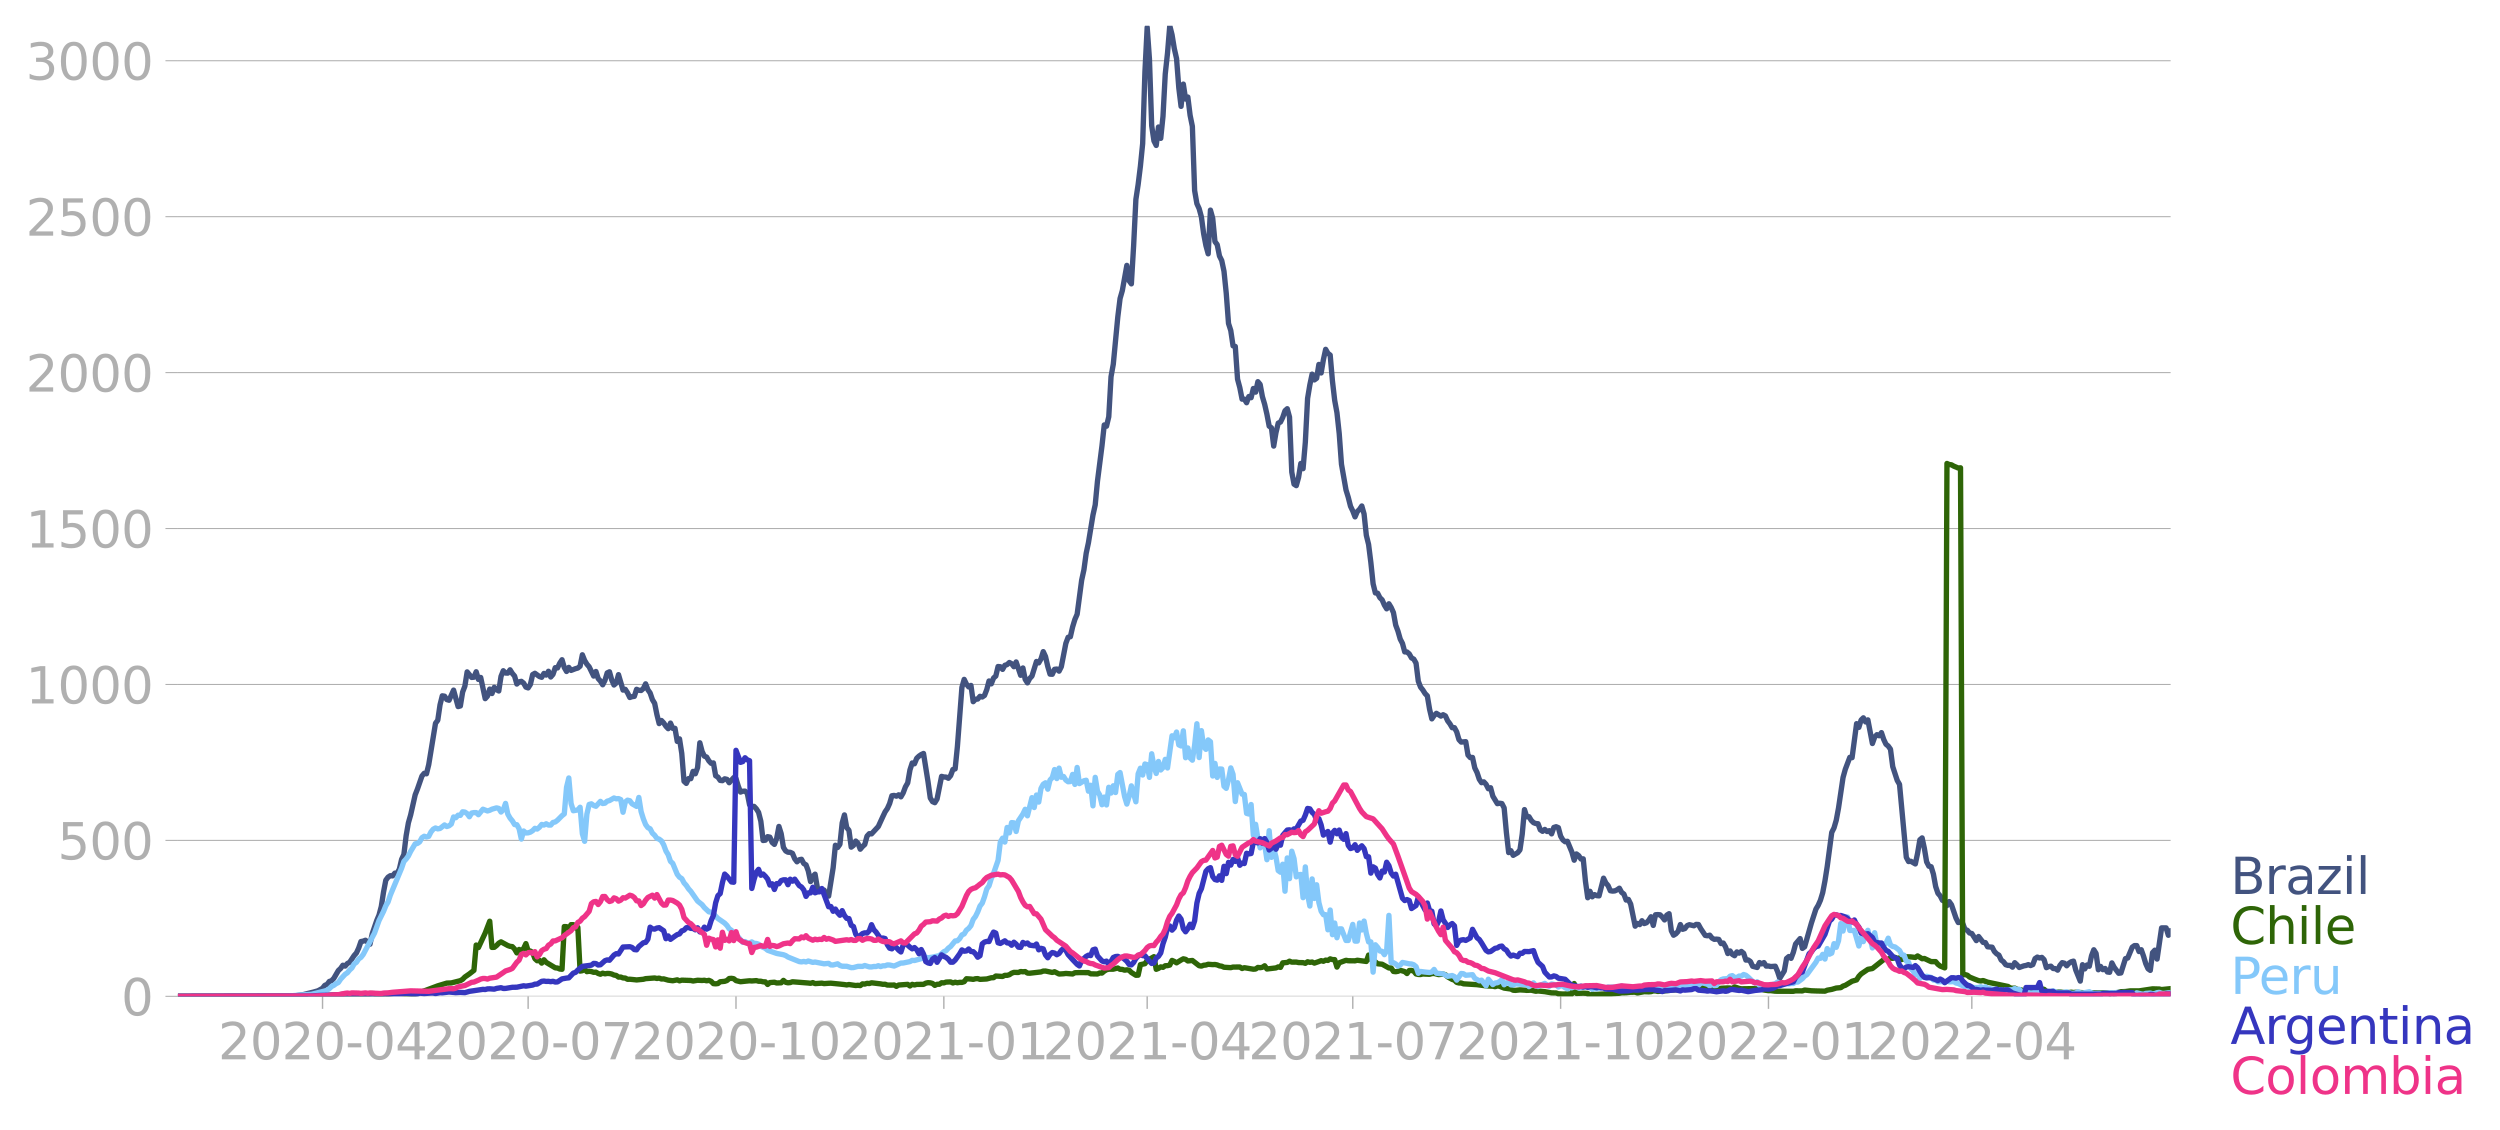 <?xml version="1.0" encoding="utf-8" standalone="no"?>
<!DOCTYPE svg PUBLIC "-//W3C//DTD SVG 1.1//EN"
  "http://www.w3.org/Graphics/SVG/1.1/DTD/svg11.dtd">
<svg xmlns:xlink="http://www.w3.org/1999/xlink" width="700.062pt" height="316.446pt" viewBox="0 0 700.062 316.446" xmlns="http://www.w3.org/2000/svg" version="1.1">
 <defs>
  <style type="text/css">*{stroke-linejoin: round; stroke-linecap: butt}</style>
 </defs>
 <g id="figure_1">
  <g id="patch_1">
   <path d="M 0 316.446 
L 700.062 316.446 
L 700.062 0 
L 0 0 
L 0 316.446 
z
" style="fill: none"/>
  </g>
  <g id="axes_1">
   <g id="patch_2">
    <path d="M 49.83 279 
L 607.83 279 
L 607.83 7.2 
L 49.83 7.2 
L 49.83 279 
z
" style="fill: none"/>
   </g>
   <g id="matplotlib.axis_1">
    <g id="xtick_1">
     <g id="line2d_1">
      <defs>
       <path id="m3a88430631" d="M 0 0 
L 0 3.5 
" style="stroke: #b0b0b0; stroke-width: 0.4"/>
      </defs>
      <g>
       <use xlink:href="#m3a88430631" x="90.32" y="279" style="fill: #b0b0b0; stroke: #b0b0b0; stroke-width: 0.4"/>
      </g>
     </g>
     <g id="text_1">
      <!-- 2020-04 -->
      <g style="fill: #b0b0b0" transform="translate(61.072 296.638)scale(0.14 -0.14)">
       <defs>
        <path id="DejaVuSans-32" d="M 1228 531 
L 3431 531 
L 3431 0 
L 469 0 
L 469 531 
Q 828 903 1448 1529 
Q 2069 2156 2228 2338 
Q 2531 2678 2651 2914 
Q 2772 3150 2772 3378 
Q 2772 3750 2511 3984 
Q 2250 4219 1831 4219 
Q 1534 4219 1204 4116 
Q 875 4013 500 3803 
L 500 4441 
Q 881 4594 1212 4672 
Q 1544 4750 1819 4750 
Q 2544 4750 2975 4387 
Q 3406 4025 3406 3419 
Q 3406 3131 3298 2873 
Q 3191 2616 2906 2266 
Q 2828 2175 2409 1742 
Q 1991 1309 1228 531 
z
" transform="scale(0.016)"/>
        <path id="DejaVuSans-30" d="M 2034 4250 
Q 1547 4250 1301 3770 
Q 1056 3291 1056 2328 
Q 1056 1369 1301 889 
Q 1547 409 2034 409 
Q 2525 409 2770 889 
Q 3016 1369 3016 2328 
Q 3016 3291 2770 3770 
Q 2525 4250 2034 4250 
z
M 2034 4750 
Q 2819 4750 3233 4129 
Q 3647 3509 3647 2328 
Q 3647 1150 3233 529 
Q 2819 -91 2034 -91 
Q 1250 -91 836 529 
Q 422 1150 422 2328 
Q 422 3509 836 4129 
Q 1250 4750 2034 4750 
z
" transform="scale(0.016)"/>
        <path id="DejaVuSans-2d" d="M 313 2009 
L 1997 2009 
L 1997 1497 
L 313 1497 
L 313 2009 
z
" transform="scale(0.016)"/>
        <path id="DejaVuSans-34" d="M 2419 4116 
L 825 1625 
L 2419 1625 
L 2419 4116 
z
M 2253 4666 
L 3047 4666 
L 3047 1625 
L 3713 1625 
L 3713 1100 
L 3047 1100 
L 3047 0 
L 2419 0 
L 2419 1100 
L 313 1100 
L 313 1709 
L 2253 4666 
z
" transform="scale(0.016)"/>
       </defs>
       <use xlink:href="#DejaVuSans-32"/>
       <use xlink:href="#DejaVuSans-30" x="63.623"/>
       <use xlink:href="#DejaVuSans-32" x="127.246"/>
       <use xlink:href="#DejaVuSans-30" x="190.869"/>
       <use xlink:href="#DejaVuSans-2d" x="254.492"/>
       <use xlink:href="#DejaVuSans-30" x="290.576"/>
       <use xlink:href="#DejaVuSans-34" x="354.199"/>
      </g>
     </g>
    </g>
    <g id="xtick_2">
     <g id="line2d_2">
      <g>
       <use xlink:href="#m3a88430631" x="147.891" y="279" style="fill: #b0b0b0; stroke: #b0b0b0; stroke-width: 0.4"/>
      </g>
     </g>
     <g id="text_2">
      <!-- 2020-07 -->
      <g style="fill: #b0b0b0" transform="translate(118.643 296.638)scale(0.14 -0.14)">
       <defs>
        <path id="DejaVuSans-37" d="M 525 4666 
L 3525 4666 
L 3525 4397 
L 1831 0 
L 1172 0 
L 2766 4134 
L 525 4134 
L 525 4666 
z
" transform="scale(0.016)"/>
       </defs>
       <use xlink:href="#DejaVuSans-32"/>
       <use xlink:href="#DejaVuSans-30" x="63.623"/>
       <use xlink:href="#DejaVuSans-32" x="127.246"/>
       <use xlink:href="#DejaVuSans-30" x="190.869"/>
       <use xlink:href="#DejaVuSans-2d" x="254.492"/>
       <use xlink:href="#DejaVuSans-30" x="290.576"/>
       <use xlink:href="#DejaVuSans-37" x="354.199"/>
      </g>
     </g>
    </g>
    <g id="xtick_3">
     <g id="line2d_3">
      <g>
       <use xlink:href="#m3a88430631" x="206.095" y="279" style="fill: #b0b0b0; stroke: #b0b0b0; stroke-width: 0.4"/>
      </g>
     </g>
     <g id="text_3">
      <!-- 2020-10 -->
      <g style="fill: #b0b0b0" transform="translate(176.847 296.638)scale(0.14 -0.14)">
       <defs>
        <path id="DejaVuSans-31" d="M 794 531 
L 1825 531 
L 1825 4091 
L 703 3866 
L 703 4441 
L 1819 4666 
L 2450 4666 
L 2450 531 
L 3481 531 
L 3481 0 
L 794 0 
L 794 531 
z
" transform="scale(0.016)"/>
       </defs>
       <use xlink:href="#DejaVuSans-32"/>
       <use xlink:href="#DejaVuSans-30" x="63.623"/>
       <use xlink:href="#DejaVuSans-32" x="127.246"/>
       <use xlink:href="#DejaVuSans-30" x="190.869"/>
       <use xlink:href="#DejaVuSans-2d" x="254.492"/>
       <use xlink:href="#DejaVuSans-31" x="290.576"/>
       <use xlink:href="#DejaVuSans-30" x="354.199"/>
      </g>
     </g>
    </g>
    <g id="xtick_4">
     <g id="line2d_4">
      <g>
       <use xlink:href="#m3a88430631" x="264.299" y="279" style="fill: #b0b0b0; stroke: #b0b0b0; stroke-width: 0.4"/>
      </g>
     </g>
     <g id="text_4">
      <!-- 2021-01 -->
      <g style="fill: #b0b0b0" transform="translate(235.051 296.638)scale(0.14 -0.14)">
       <use xlink:href="#DejaVuSans-32"/>
       <use xlink:href="#DejaVuSans-30" x="63.623"/>
       <use xlink:href="#DejaVuSans-32" x="127.246"/>
       <use xlink:href="#DejaVuSans-31" x="190.869"/>
       <use xlink:href="#DejaVuSans-2d" x="254.492"/>
       <use xlink:href="#DejaVuSans-30" x="290.576"/>
       <use xlink:href="#DejaVuSans-31" x="354.199"/>
      </g>
     </g>
    </g>
    <g id="xtick_5">
     <g id="line2d_5">
      <g>
       <use xlink:href="#m3a88430631" x="321.238" y="279" style="fill: #b0b0b0; stroke: #b0b0b0; stroke-width: 0.4"/>
      </g>
     </g>
     <g id="text_5">
      <!-- 2021-04 -->
      <g style="fill: #b0b0b0" transform="translate(291.99 296.638)scale(0.14 -0.14)">
       <use xlink:href="#DejaVuSans-32"/>
       <use xlink:href="#DejaVuSans-30" x="63.623"/>
       <use xlink:href="#DejaVuSans-32" x="127.246"/>
       <use xlink:href="#DejaVuSans-31" x="190.869"/>
       <use xlink:href="#DejaVuSans-2d" x="254.492"/>
       <use xlink:href="#DejaVuSans-30" x="290.576"/>
       <use xlink:href="#DejaVuSans-34" x="354.199"/>
      </g>
     </g>
    </g>
    <g id="xtick_6">
     <g id="line2d_6">
      <g>
       <use xlink:href="#m3a88430631" x="378.81" y="279" style="fill: #b0b0b0; stroke: #b0b0b0; stroke-width: 0.4"/>
      </g>
     </g>
     <g id="text_6">
      <!-- 2021-07 -->
      <g style="fill: #b0b0b0" transform="translate(349.562 296.638)scale(0.14 -0.14)">
       <use xlink:href="#DejaVuSans-32"/>
       <use xlink:href="#DejaVuSans-30" x="63.623"/>
       <use xlink:href="#DejaVuSans-32" x="127.246"/>
       <use xlink:href="#DejaVuSans-31" x="190.869"/>
       <use xlink:href="#DejaVuSans-2d" x="254.492"/>
       <use xlink:href="#DejaVuSans-30" x="290.576"/>
       <use xlink:href="#DejaVuSans-37" x="354.199"/>
      </g>
     </g>
    </g>
    <g id="xtick_7">
     <g id="line2d_7">
      <g>
       <use xlink:href="#m3a88430631" x="437.014" y="279" style="fill: #b0b0b0; stroke: #b0b0b0; stroke-width: 0.4"/>
      </g>
     </g>
     <g id="text_7">
      <!-- 2021-10 -->
      <g style="fill: #b0b0b0" transform="translate(407.766 296.638)scale(0.14 -0.14)">
       <use xlink:href="#DejaVuSans-32"/>
       <use xlink:href="#DejaVuSans-30" x="63.623"/>
       <use xlink:href="#DejaVuSans-32" x="127.246"/>
       <use xlink:href="#DejaVuSans-31" x="190.869"/>
       <use xlink:href="#DejaVuSans-2d" x="254.492"/>
       <use xlink:href="#DejaVuSans-31" x="290.576"/>
       <use xlink:href="#DejaVuSans-30" x="354.199"/>
      </g>
     </g>
    </g>
    <g id="xtick_8">
     <g id="line2d_8">
      <g>
       <use xlink:href="#m3a88430631" x="495.218" y="279" style="fill: #b0b0b0; stroke: #b0b0b0; stroke-width: 0.4"/>
      </g>
     </g>
     <g id="text_8">
      <!-- 2022-01 -->
      <g style="fill: #b0b0b0" transform="translate(465.97 296.638)scale(0.14 -0.14)">
       <use xlink:href="#DejaVuSans-32"/>
       <use xlink:href="#DejaVuSans-30" x="63.623"/>
       <use xlink:href="#DejaVuSans-32" x="127.246"/>
       <use xlink:href="#DejaVuSans-32" x="190.869"/>
       <use xlink:href="#DejaVuSans-2d" x="254.492"/>
       <use xlink:href="#DejaVuSans-30" x="290.576"/>
       <use xlink:href="#DejaVuSans-31" x="354.199"/>
      </g>
     </g>
    </g>
    <g id="xtick_9">
     <g id="line2d_9">
      <g>
       <use xlink:href="#m3a88430631" x="552.157" y="279" style="fill: #b0b0b0; stroke: #b0b0b0; stroke-width: 0.4"/>
      </g>
     </g>
     <g id="text_9">
      <!-- 2022-04 -->
      <g style="fill: #b0b0b0" transform="translate(522.909 296.638)scale(0.14 -0.14)">
       <use xlink:href="#DejaVuSans-32"/>
       <use xlink:href="#DejaVuSans-30" x="63.623"/>
       <use xlink:href="#DejaVuSans-32" x="127.246"/>
       <use xlink:href="#DejaVuSans-32" x="190.869"/>
       <use xlink:href="#DejaVuSans-2d" x="254.492"/>
       <use xlink:href="#DejaVuSans-30" x="290.576"/>
       <use xlink:href="#DejaVuSans-34" x="354.199"/>
      </g>
     </g>
    </g>
   </g>
   <g id="matplotlib.axis_2">
    <g id="ytick_1">
     <g id="line2d_10">
      <path d="M 49.83 279 
L 607.83 279 
" clip-path="url(#p7b602ce1a5)" style="fill: none; stroke: #b0b0b0; stroke-width: 0.3; stroke-linecap: square"/>
     </g>
     <g id="line2d_11">
      <defs>
       <path id="mf4b6b7bc97" d="M 0 0 
L -3.5 0 
" style="stroke: #b0b0b0; stroke-width: 0.3"/>
      </defs>
      <g>
       <use xlink:href="#mf4b6b7bc97" x="49.83" y="279" style="fill: #b0b0b0; stroke: #b0b0b0; stroke-width: 0.3"/>
      </g>
     </g>
     <g id="text_10">
      <!-- 0 -->
      <g style="fill: #b0b0b0" transform="translate(33.922 284.319)scale(0.14 -0.14)">
       <use xlink:href="#DejaVuSans-30"/>
      </g>
     </g>
    </g>
    <g id="ytick_2">
     <g id="line2d_12">
      <path d="M 49.83 235.334 
L 607.83 235.334 
" clip-path="url(#p7b602ce1a5)" style="fill: none; stroke: #b0b0b0; stroke-width: 0.3; stroke-linecap: square"/>
     </g>
     <g id="line2d_13">
      <g>
       <use xlink:href="#mf4b6b7bc97" x="49.83" y="235.334" style="fill: #b0b0b0; stroke: #b0b0b0; stroke-width: 0.3"/>
      </g>
     </g>
     <g id="text_11">
      <!-- 500 -->
      <g style="fill: #b0b0b0" transform="translate(16.108 240.653)scale(0.14 -0.14)">
       <defs>
        <path id="DejaVuSans-35" d="M 691 4666 
L 3169 4666 
L 3169 4134 
L 1269 4134 
L 1269 2991 
Q 1406 3038 1543 3061 
Q 1681 3084 1819 3084 
Q 2600 3084 3056 2656 
Q 3513 2228 3513 1497 
Q 3513 744 3044 326 
Q 2575 -91 1722 -91 
Q 1428 -91 1123 -41 
Q 819 9 494 109 
L 494 744 
Q 775 591 1075 516 
Q 1375 441 1709 441 
Q 2250 441 2565 725 
Q 2881 1009 2881 1497 
Q 2881 1984 2565 2268 
Q 2250 2553 1709 2553 
Q 1456 2553 1204 2497 
Q 953 2441 691 2322 
L 691 4666 
z
" transform="scale(0.016)"/>
       </defs>
       <use xlink:href="#DejaVuSans-35"/>
       <use xlink:href="#DejaVuSans-30" x="63.623"/>
       <use xlink:href="#DejaVuSans-30" x="127.246"/>
      </g>
     </g>
    </g>
    <g id="ytick_3">
     <g id="line2d_14">
      <path d="M 49.83 191.669 
L 607.83 191.669 
" clip-path="url(#p7b602ce1a5)" style="fill: none; stroke: #b0b0b0; stroke-width: 0.3; stroke-linecap: square"/>
     </g>
     <g id="line2d_15">
      <g>
       <use xlink:href="#mf4b6b7bc97" x="49.83" y="191.669" style="fill: #b0b0b0; stroke: #b0b0b0; stroke-width: 0.3"/>
      </g>
     </g>
     <g id="text_12">
      <!-- 1000 -->
      <g style="fill: #b0b0b0" transform="translate(7.2 196.988)scale(0.14 -0.14)">
       <use xlink:href="#DejaVuSans-31"/>
       <use xlink:href="#DejaVuSans-30" x="63.623"/>
       <use xlink:href="#DejaVuSans-30" x="127.246"/>
       <use xlink:href="#DejaVuSans-30" x="190.869"/>
      </g>
     </g>
    </g>
    <g id="ytick_4">
     <g id="line2d_16">
      <path d="M 49.83 148.003 
L 607.83 148.003 
" clip-path="url(#p7b602ce1a5)" style="fill: none; stroke: #b0b0b0; stroke-width: 0.3; stroke-linecap: square"/>
     </g>
     <g id="line2d_17">
      <g>
       <use xlink:href="#mf4b6b7bc97" x="49.83" y="148.003" style="fill: #b0b0b0; stroke: #b0b0b0; stroke-width: 0.3"/>
      </g>
     </g>
     <g id="text_13">
      <!-- 1500 -->
      <g style="fill: #b0b0b0" transform="translate(7.2 153.322)scale(0.14 -0.14)">
       <use xlink:href="#DejaVuSans-31"/>
       <use xlink:href="#DejaVuSans-35" x="63.623"/>
       <use xlink:href="#DejaVuSans-30" x="127.246"/>
       <use xlink:href="#DejaVuSans-30" x="190.869"/>
      </g>
     </g>
    </g>
    <g id="ytick_5">
     <g id="line2d_18">
      <path d="M 49.83 104.337 
L 607.83 104.337 
" clip-path="url(#p7b602ce1a5)" style="fill: none; stroke: #b0b0b0; stroke-width: 0.3; stroke-linecap: square"/>
     </g>
     <g id="line2d_19">
      <g>
       <use xlink:href="#mf4b6b7bc97" x="49.83" y="104.337" style="fill: #b0b0b0; stroke: #b0b0b0; stroke-width: 0.3"/>
      </g>
     </g>
     <g id="text_14">
      <!-- 2000 -->
      <g style="fill: #b0b0b0" transform="translate(7.2 109.656)scale(0.14 -0.14)">
       <use xlink:href="#DejaVuSans-32"/>
       <use xlink:href="#DejaVuSans-30" x="63.623"/>
       <use xlink:href="#DejaVuSans-30" x="127.246"/>
       <use xlink:href="#DejaVuSans-30" x="190.869"/>
      </g>
     </g>
    </g>
    <g id="ytick_6">
     <g id="line2d_20">
      <path d="M 49.83 60.672 
L 607.83 60.672 
" clip-path="url(#p7b602ce1a5)" style="fill: none; stroke: #b0b0b0; stroke-width: 0.3; stroke-linecap: square"/>
     </g>
     <g id="line2d_21">
      <g>
       <use xlink:href="#mf4b6b7bc97" x="49.83" y="60.672" style="fill: #b0b0b0; stroke: #b0b0b0; stroke-width: 0.3"/>
      </g>
     </g>
     <g id="text_15">
      <!-- 2500 -->
      <g style="fill: #b0b0b0" transform="translate(7.2 65.991)scale(0.14 -0.14)">
       <use xlink:href="#DejaVuSans-32"/>
       <use xlink:href="#DejaVuSans-35" x="63.623"/>
       <use xlink:href="#DejaVuSans-30" x="127.246"/>
       <use xlink:href="#DejaVuSans-30" x="190.869"/>
      </g>
     </g>
    </g>
    <g id="ytick_7">
     <g id="line2d_22">
      <path d="M 49.83 17.006 
L 607.83 17.006 
" clip-path="url(#p7b602ce1a5)" style="fill: none; stroke: #b0b0b0; stroke-width: 0.3; stroke-linecap: square"/>
     </g>
     <g id="line2d_23">
      <g>
       <use xlink:href="#mf4b6b7bc97" x="49.83" y="17.006" style="fill: #b0b0b0; stroke: #b0b0b0; stroke-width: 0.3"/>
      </g>
     </g>
     <g id="text_16">
      <!-- 3000 -->
      <g style="fill: #b0b0b0" transform="translate(7.2 22.325)scale(0.14 -0.14)">
       <defs>
        <path id="DejaVuSans-33" d="M 2597 2516 
Q 3050 2419 3304 2112 
Q 3559 1806 3559 1356 
Q 3559 666 3084 287 
Q 2609 -91 1734 -91 
Q 1441 -91 1130 -33 
Q 819 25 488 141 
L 488 750 
Q 750 597 1062 519 
Q 1375 441 1716 441 
Q 2309 441 2620 675 
Q 2931 909 2931 1356 
Q 2931 1769 2642 2001 
Q 2353 2234 1838 2234 
L 1294 2234 
L 1294 2753 
L 1863 2753 
Q 2328 2753 2575 2939 
Q 2822 3125 2822 3475 
Q 2822 3834 2567 4026 
Q 2313 4219 1838 4219 
Q 1578 4219 1281 4162 
Q 984 4106 628 3988 
L 628 4550 
Q 988 4650 1302 4700 
Q 1616 4750 1894 4750 
Q 2613 4750 3031 4423 
Q 3450 4097 3450 3541 
Q 3450 3153 3228 2886 
Q 3006 2619 2597 2516 
z
" transform="scale(0.016)"/>
       </defs>
       <use xlink:href="#DejaVuSans-33"/>
       <use xlink:href="#DejaVuSans-30" x="63.623"/>
       <use xlink:href="#DejaVuSans-30" x="127.246"/>
       <use xlink:href="#DejaVuSans-30" x="190.869"/>
      </g>
     </g>
    </g>
   </g>
   <g id="line2d_24">
    <path d="M 49.83 279 
L 82.095 278.925 
L 84.626 278.576 
L 87.789 277.802 
L 89.054 277.441 
L 90.32 276.742 
L 90.952 275.918 
L 91.585 275.669 
L 92.218 274.833 
L 92.85 274.633 
L 93.483 273.947 
L 94.748 271.776 
L 95.381 271.19 
L 96.014 270.292 
L 96.646 270.529 
L 97.279 269.805 
L 97.912 269.468 
L 99.177 267.56 
L 99.81 266.848 
L 100.442 265.476 
L 101.075 263.655 
L 101.708 263.542 
L 102.34 263.293 
L 103.606 264.403 
L 104.238 261.446 
L 105.503 257.754 
L 106.136 256.244 
L 106.769 253.849 
L 107.401 249.781 
L 108.034 246.475 
L 108.667 245.627 
L 109.299 245.215 
L 109.932 245.265 
L 110.565 244.504 
L 111.197 244.517 
L 111.83 243.381 
L 112.463 240.637 
L 113.095 239.277 
L 113.728 234.024 
L 114.361 230.406 
L 114.993 228.198 
L 116.259 222.571 
L 116.891 220.962 
L 118.157 217.307 
L 118.789 216.546 
L 119.422 216.683 
L 120.054 214.125 
L 121.952 202.535 
L 122.585 201.687 
L 123.218 197.37 
L 123.85 194.85 
L 124.483 194.95 
L 125.116 195.898 
L 125.748 196.085 
L 127.014 193.253 
L 128.279 197.857 
L 128.912 197.682 
L 129.544 193.802 
L 130.177 192.143 
L 130.81 188.15 
L 132.075 189.697 
L 132.708 189.635 
L 133.34 188.113 
L 133.973 190.259 
L 134.606 189.71 
L 135.871 195.636 
L 136.503 194.937 
L 137.136 192.966 
L 137.769 194.201 
L 138.401 192.467 
L 139.034 193.128 
L 139.667 193.49 
L 140.299 189.386 
L 140.932 187.826 
L 141.565 188.462 
L 142.197 188.487 
L 142.83 187.564 
L 143.463 188.575 
L 144.095 189.311 
L 144.728 191.544 
L 145.361 190.933 
L 145.993 190.795 
L 146.626 191.294 
L 147.259 192.405 
L 147.891 192.629 
L 148.524 191.644 
L 149.157 188.899 
L 149.789 188.537 
L 151.054 189.448 
L 151.687 189.66 
L 152.32 188.575 
L 152.952 189.036 
L 153.585 187.976 
L 154.218 189.573 
L 154.85 188.837 
L 155.483 186.965 
L 156.116 187.04 
L 156.748 185.705 
L 157.381 184.745 
L 158.014 186.928 
L 158.646 188.026 
L 159.279 186.89 
L 159.912 187.726 
L 161.177 187.24 
L 161.81 187.065 
L 162.442 186.541 
L 163.075 183.36 
L 163.708 184.944 
L 164.34 185.98 
L 164.973 186.716 
L 166.238 189.311 
L 166.871 188.038 
L 167.503 190.009 
L 168.136 190.721 
L 168.769 191.756 
L 169.401 190.508 
L 170.034 188.425 
L 170.667 188.126 
L 171.299 190.396 
L 171.932 191.818 
L 172.565 191.257 
L 173.197 188.924 
L 174.463 193.241 
L 175.095 193.041 
L 175.728 194.014 
L 176.361 195.312 
L 176.993 195.087 
L 177.626 195 
L 178.259 193.029 
L 178.891 193.291 
L 179.524 193.353 
L 180.157 192.804 
L 180.789 191.494 
L 181.422 193.141 
L 182.054 194.052 
L 182.687 195.91 
L 183.32 196.958 
L 183.952 200.102 
L 184.585 202.623 
L 185.218 201.762 
L 185.85 202.435 
L 186.483 203.384 
L 187.116 204.045 
L 187.748 202.485 
L 188.381 203.957 
L 189.014 203.957 
L 189.646 207.613 
L 190.279 206.902 
L 190.912 210.981 
L 191.544 218.779 
L 192.177 219.365 
L 192.81 218.03 
L 193.442 218.043 
L 194.075 216.009 
L 194.708 216.67 
L 195.34 214.949 
L 195.973 208 
L 196.606 210.432 
L 197.238 211.742 
L 197.871 211.992 
L 198.503 213.065 
L 199.136 213.739 
L 199.769 213.639 
L 200.401 217.232 
L 201.034 217.606 
L 201.667 218.529 
L 202.299 218.604 
L 202.932 218.093 
L 203.565 218.242 
L 204.197 219.178 
L 205.463 217.756 
L 206.095 218.03 
L 206.728 220.126 
L 207.361 221.798 
L 207.993 221.561 
L 208.626 221.536 
L 209.259 222.135 
L 209.891 225.341 
L 210.524 225.815 
L 211.157 225.815 
L 211.789 226.489 
L 212.422 227.487 
L 213.054 229.97 
L 213.687 235.359 
L 214.32 235.272 
L 214.952 234.286 
L 215.585 234.424 
L 216.218 235.908 
L 216.85 236.445 
L 217.483 234.798 
L 218.116 231.429 
L 218.748 233.438 
L 219.381 237.293 
L 220.014 238.291 
L 220.646 238.64 
L 221.279 238.665 
L 221.912 238.965 
L 222.544 240.487 
L 223.177 241.323 
L 223.81 240.749 
L 224.442 240.624 
L 225.075 241.809 
L 225.708 242.184 
L 226.34 243.893 
L 226.973 246.862 
L 227.606 245.44 
L 228.238 244.791 
L 228.871 248.559 
L 229.503 249.357 
L 230.136 249.519 
L 230.769 249.257 
L 231.401 250.38 
L 232.034 250.929 
L 233.299 243.007 
L 233.932 236.694 
L 234.565 237.318 
L 235.197 236.432 
L 235.83 230.444 
L 236.463 228.198 
L 237.095 231.729 
L 237.728 232.515 
L 238.361 237.218 
L 238.993 236.744 
L 239.626 235.521 
L 240.259 236.158 
L 240.891 237.792 
L 241.524 237.044 
L 242.157 236.47 
L 242.789 234.137 
L 243.422 233.45 
L 244.054 233.5 
L 245.952 231.442 
L 247.218 228.672 
L 247.85 227.337 
L 248.483 226.414 
L 249.116 225.004 
L 249.748 222.833 
L 250.381 222.734 
L 251.014 222.946 
L 251.646 222.571 
L 252.279 223.133 
L 252.912 222.035 
L 253.544 220.338 
L 254.177 219.24 
L 254.81 215.597 
L 255.442 213.651 
L 256.075 213.876 
L 256.708 212.329 
L 257.34 211.73 
L 257.973 211.293 
L 258.606 210.994 
L 259.871 218.929 
L 260.503 223.457 
L 261.136 224.48 
L 261.769 224.767 
L 262.401 223.744 
L 263.667 217.406 
L 264.299 217.569 
L 264.932 217.606 
L 265.565 217.93 
L 266.197 217.194 
L 266.83 215.485 
L 267.463 215.311 
L 268.095 209.048 
L 269.361 192.48 
L 269.993 190.246 
L 270.626 191.569 
L 271.259 192.355 
L 271.891 191.943 
L 272.524 196.484 
L 273.157 195.811 
L 273.789 195.748 
L 274.422 194.987 
L 275.054 195.174 
L 275.687 194.738 
L 276.32 193.103 
L 276.952 190.696 
L 277.585 191.494 
L 278.218 189.86 
L 278.85 189.311 
L 279.483 186.641 
L 280.116 186.703 
L 280.748 187.439 
L 281.381 186.304 
L 282.014 186.104 
L 282.646 185.518 
L 283.279 185.855 
L 283.912 186.691 
L 284.544 185.368 
L 285.81 189.099 
L 286.442 187.053 
L 287.075 190.234 
L 287.708 191.22 
L 288.34 189.997 
L 288.973 189.323 
L 290.238 185.231 
L 290.871 185.618 
L 291.503 184.52 
L 292.136 182.474 
L 292.769 183.846 
L 293.401 186.628 
L 294.034 188.774 
L 294.667 188.812 
L 295.299 187.427 
L 295.932 187.352 
L 296.565 187.938 
L 297.197 186.691 
L 298.463 180.153 
L 299.095 178.457 
L 299.728 178.307 
L 300.361 175.55 
L 300.993 173.466 
L 301.626 172.007 
L 302.891 162.475 
L 303.524 159.568 
L 304.157 154.94 
L 304.789 151.97 
L 306.054 144.248 
L 306.687 141.378 
L 307.32 134.729 
L 308.585 124.81 
L 309.218 118.997 
L 309.85 119.346 
L 310.483 116.701 
L 311.116 105.485 
L 311.748 101.992 
L 313.014 88.73 
L 313.646 83.59 
L 314.279 81.382 
L 315.544 74.32 
L 316.177 78.612 
L 316.81 79.485 
L 317.442 68.831 
L 318.075 55.844 
L 318.708 51.664 
L 319.34 46.549 
L 319.973 40.211 
L 320.606 20.15 
L 321.238 7.662 
L 321.871 16.507 
L 322.503 35.221 
L 323.136 39.463 
L 323.769 40.723 
L 324.401 35.57 
L 325.034 38.739 
L 325.667 32.588 
L 326.299 20.724 
L 326.932 14.873 
L 327.565 7.2 
L 328.197 9.708 
L 328.83 13.588 
L 329.463 16.407 
L 330.095 24.604 
L 330.728 29.781 
L 331.361 23.556 
L 331.993 27.735 
L 332.626 27.174 
L 333.259 32.289 
L 333.891 35.383 
L 334.524 53.348 
L 335.157 57.029 
L 335.789 58.414 
L 336.422 60.759 
L 337.054 65.45 
L 337.687 68.769 
L 338.32 71.077 
L 338.952 58.838 
L 339.585 61.096 
L 340.218 67.658 
L 340.85 68.507 
L 341.483 71.688 
L 342.116 72.96 
L 342.748 75.967 
L 343.381 82.155 
L 344.014 90.576 
L 344.646 92.548 
L 345.279 96.839 
L 345.912 97.014 
L 346.544 106.171 
L 347.177 108.542 
L 347.81 111.773 
L 348.442 111.761 
L 349.075 112.771 
L 349.708 111.037 
L 350.34 111.361 
L 350.973 108.791 
L 351.606 109.802 
L 352.238 106.882 
L 352.871 107.643 
L 353.503 111.074 
L 354.136 113.22 
L 354.769 116.002 
L 355.401 119.333 
L 356.034 119.795 
L 356.667 124.91 
L 357.299 121.167 
L 357.932 118.485 
L 358.565 118.186 
L 359.197 116.888 
L 359.83 115.017 
L 360.463 114.455 
L 361.095 116.788 
L 361.728 132.196 
L 362.361 135.577 
L 362.993 135.989 
L 363.626 133.706 
L 364.259 129.788 
L 364.891 131.235 
L 365.524 123.862 
L 366.157 111.561 
L 366.789 107.768 
L 367.422 104.774 
L 368.054 106.383 
L 368.687 105.922 
L 369.32 102.054 
L 369.952 104.437 
L 370.585 100.707 
L 371.218 97.825 
L 371.85 98.935 
L 372.483 99.422 
L 373.116 106.683 
L 373.748 112.135 
L 374.381 115.578 
L 375.014 121.417 
L 375.646 130 
L 376.912 137.199 
L 377.544 139.257 
L 378.177 141.765 
L 378.81 143.088 
L 379.442 144.734 
L 380.075 143.25 
L 380.708 142.626 
L 381.34 141.69 
L 381.973 143.923 
L 382.606 149.899 
L 383.238 152.457 
L 383.871 157.497 
L 384.503 163.461 
L 385.136 166.031 
L 385.769 166.118 
L 386.401 167.366 
L 387.034 167.977 
L 387.667 169.449 
L 388.299 170.485 
L 388.932 169.075 
L 389.565 170.123 
L 390.197 171.545 
L 390.83 175.038 
L 391.463 176.735 
L 392.095 178.956 
L 392.728 180.178 
L 393.361 182.549 
L 393.993 182.574 
L 394.626 183.11 
L 395.259 184.233 
L 395.891 184.57 
L 396.524 185.693 
L 397.157 190.758 
L 397.789 192.405 
L 398.422 193.203 
L 399.054 194.214 
L 399.687 194.863 
L 400.32 198.618 
L 400.952 201.3 
L 401.585 200.377 
L 402.218 199.753 
L 403.483 200.527 
L 404.116 200.14 
L 404.748 200.477 
L 405.381 201.849 
L 406.014 202.685 
L 406.646 203.77 
L 407.279 203.77 
L 407.912 204.943 
L 408.544 207.114 
L 409.177 207.8 
L 410.442 207.688 
L 411.075 211.443 
L 411.708 212.142 
L 412.34 212.104 
L 412.973 215.036 
L 413.606 216.321 
L 414.238 218.217 
L 414.871 219.166 
L 415.503 218.941 
L 416.136 219.627 
L 416.769 220.862 
L 417.401 220.588 
L 418.034 222.958 
L 419.299 225.042 
L 419.932 224.929 
L 420.565 225.017 
L 421.197 226.239 
L 421.83 233.151 
L 422.463 238.74 
L 423.095 238.216 
L 423.728 239.514 
L 424.993 238.778 
L 425.626 237.979 
L 426.259 233.6 
L 426.891 226.713 
L 427.524 228.722 
L 428.157 228.697 
L 428.789 229.733 
L 429.422 230.369 
L 430.054 230.606 
L 430.687 230.668 
L 431.32 232.365 
L 431.952 232.789 
L 432.585 232.265 
L 433.218 232.839 
L 433.85 232.615 
L 434.483 233.5 
L 435.116 231.704 
L 435.748 231.504 
L 436.381 231.766 
L 437.014 234.137 
L 437.646 235.21 
L 438.279 235.709 
L 438.912 235.584 
L 440.177 238.628 
L 440.81 240.874 
L 441.442 239.127 
L 442.075 239.601 
L 442.708 240.537 
L 443.34 240.499 
L 443.973 246.85 
L 444.606 251.391 
L 445.238 249.594 
L 445.871 251.129 
L 446.503 250.518 
L 447.136 250.804 
L 447.769 250.867 
L 449.034 245.914 
L 449.667 247.236 
L 450.299 247.985 
L 450.932 249.42 
L 451.565 249.532 
L 452.197 249.47 
L 452.83 249.17 
L 453.463 248.721 
L 454.095 249.881 
L 454.728 250.368 
L 455.361 252.04 
L 455.993 251.865 
L 456.626 253.162 
L 457.891 259.35 
L 458.524 258.589 
L 459.157 258.914 
L 459.789 257.828 
L 460.422 258.614 
L 461.054 258.402 
L 461.687 257.704 
L 462.32 256.718 
L 462.952 259.138 
L 463.585 256.157 
L 464.218 256.107 
L 464.85 256.169 
L 465.483 256.793 
L 466.116 257.604 
L 466.748 256.256 
L 467.381 255.857 
L 468.014 260.635 
L 468.646 261.883 
L 469.279 261.496 
L 469.912 260.798 
L 470.544 258.901 
L 471.177 260.224 
L 471.81 260.024 
L 472.442 259.188 
L 473.075 258.939 
L 474.34 259.238 
L 474.973 258.851 
L 475.606 258.889 
L 476.238 260.037 
L 477.503 261.933 
L 478.136 262.045 
L 478.769 261.871 
L 479.401 262.682 
L 480.034 263.031 
L 480.667 262.981 
L 481.299 263.056 
L 481.932 264.216 
L 482.565 264.079 
L 483.197 265.164 
L 483.83 267.011 
L 484.463 266.287 
L 485.095 267.248 
L 485.728 267.622 
L 486.361 266.562 
L 486.993 266.898 
L 487.626 266.424 
L 488.259 266.948 
L 488.891 268.845 
L 489.524 268.807 
L 490.157 269.244 
L 490.789 270.579 
L 492.054 270.916 
L 492.687 269.543 
L 493.32 269.905 
L 493.952 269.556 
L 494.585 270.529 
L 495.218 270.504 
L 495.85 270.654 
L 497.116 270.566 
L 497.748 272.026 
L 498.381 273.947 
L 499.646 271.889 
L 500.279 268.395 
L 500.912 267.859 
L 501.544 268.358 
L 502.177 266.686 
L 502.81 264.328 
L 504.075 262.831 
L 504.708 265.576 
L 505.34 265.127 
L 507.238 258.465 
L 508.503 254.572 
L 509.136 253.512 
L 509.769 252.077 
L 510.401 249.981 
L 511.034 246.662 
L 511.667 242.645 
L 512.932 233.101 
L 513.565 231.841 
L 514.197 229.683 
L 514.83 226.264 
L 516.095 217.731 
L 516.728 215.435 
L 517.993 212.079 
L 518.626 212.167 
L 519.891 202.647 
L 520.524 203.683 
L 521.157 201.624 
L 521.789 201.013 
L 522.422 202.161 
L 523.054 201.587 
L 524.32 208.199 
L 524.952 206.415 
L 525.585 205.729 
L 526.218 206.028 
L 526.85 205.155 
L 527.483 207.051 
L 528.116 208.399 
L 528.748 208.91 
L 529.381 209.796 
L 530.014 214.674 
L 531.279 218.554 
L 531.912 219.64 
L 533.81 240.063 
L 534.442 241.248 
L 535.075 241.173 
L 536.34 241.922 
L 536.973 238.927 
L 537.606 235.172 
L 538.238 234.636 
L 538.871 237.568 
L 539.503 241.348 
L 540.136 242.558 
L 540.769 242.708 
L 541.401 244.766 
L 542.034 248.259 
L 542.667 250.143 
L 543.299 250.867 
L 543.932 252.114 
L 544.565 252.351 
L 545.197 253.574 
L 545.83 252.464 
L 546.463 253.362 
L 547.728 257.08 
L 548.361 258.327 
L 548.993 258.24 
L 549.626 258.639 
L 550.259 260.249 
L 550.891 260.498 
L 551.524 261.259 
L 552.157 261.409 
L 553.422 263.393 
L 554.054 262.245 
L 555.32 263.892 
L 555.952 263.954 
L 556.585 265.127 
L 557.85 265.239 
L 558.483 266.449 
L 559.116 267.086 
L 559.748 267.472 
L 560.381 268.832 
L 561.014 269.306 
L 561.646 270.142 
L 562.279 270.342 
L 562.912 270.329 
L 563.544 270.828 
L 564.177 269.581 
L 564.81 270.167 
L 565.442 270.916 
L 566.708 270.466 
L 567.34 270.354 
L 567.973 270.117 
L 568.606 270.379 
L 569.238 270.105 
L 569.871 268.433 
L 570.503 268.009 
L 571.136 268.258 
L 571.769 268.096 
L 572.401 268.745 
L 573.034 270.966 
L 573.667 270.679 
L 574.299 270.554 
L 574.932 271.203 
L 575.565 271.24 
L 576.197 271.664 
L 576.83 270.342 
L 577.463 269.568 
L 578.095 269.73 
L 578.728 270.442 
L 579.361 269.73 
L 579.993 269.319 
L 580.626 269.144 
L 581.259 271.614 
L 582.524 274.733 
L 583.157 270.142 
L 583.789 271.315 
L 584.422 270.217 
L 585.054 270.579 
L 585.687 267.61 
L 586.32 265.963 
L 586.952 266.973 
L 587.585 271.552 
L 588.218 270.629 
L 588.85 271.527 
L 589.483 271.203 
L 590.116 272.176 
L 590.748 272.263 
L 591.381 269.643 
L 592.014 270.866 
L 593.279 272.537 
L 593.912 272.45 
L 595.177 268.445 
L 595.81 268.271 
L 597.075 265.239 
L 597.708 264.79 
L 598.34 264.79 
L 598.973 266.449 
L 599.606 265.95 
L 600.238 267.734 
L 600.871 269.855 
L 601.503 271.277 
L 602.136 271.727 
L 602.769 266.761 
L 603.401 266.075 
L 604.034 268.558 
L 605.299 259.837 
L 606.565 259.837 
L 607.197 261.896 
L 607.83 260.81 
L 607.83 260.81 
" clip-path="url(#p7b602ce1a5)" style="fill: none; stroke: #42537f; stroke-width: 1.5; stroke-linecap: square"/>
   </g>
   <g id="line2d_25">
    <path d="M 49.83 279 
L 89.054 278.925 
L 94.116 278.613 
L 95.381 278.513 
L 97.279 278.426 
L 99.81 278.401 
L 104.238 278.214 
L 106.136 278.301 
L 107.401 278.251 
L 108.667 278.264 
L 109.932 278.177 
L 111.197 278.102 
L 114.993 278.351 
L 116.259 278.251 
L 116.891 278.189 
L 121.32 276.53 
L 122.585 276.056 
L 125.116 275.295 
L 126.381 275.245 
L 128.912 274.608 
L 129.544 274.234 
L 130.177 273.585 
L 131.442 272.712 
L 132.708 271.727 
L 133.34 264.64 
L 133.973 265.339 
L 135.871 261.259 
L 137.136 257.966 
L 137.769 265.301 
L 138.401 265.277 
L 139.034 264.777 
L 139.667 264.116 
L 140.299 263.742 
L 142.197 264.777 
L 142.83 265.002 
L 143.463 265.077 
L 144.095 265.751 
L 144.728 266.836 
L 145.361 265.875 
L 145.993 266.15 
L 146.626 265.613 
L 147.259 264.241 
L 147.891 266.25 
L 148.524 266.312 
L 149.157 266.736 
L 149.789 268.458 
L 150.422 269.032 
L 151.054 268.907 
L 151.687 269.693 
L 152.32 268.77 
L 152.952 269.493 
L 155.483 271.015 
L 156.116 271.078 
L 156.748 271.352 
L 157.381 271.415 
L 158.014 259.463 
L 158.646 259.488 
L 159.279 259.987 
L 159.912 258.926 
L 160.544 258.939 
L 161.177 259.837 
L 161.81 259.687 
L 162.442 271.926 
L 163.075 271.826 
L 163.708 271.402 
L 164.34 272.088 
L 164.973 271.976 
L 165.606 272.063 
L 166.238 272.275 
L 166.871 272.226 
L 167.503 272.6 
L 168.136 272.812 
L 168.769 272.513 
L 169.401 272.7 
L 170.034 272.587 
L 170.667 272.612 
L 171.299 272.75 
L 171.932 273.037 
L 172.565 273.149 
L 173.197 273.61 
L 173.83 273.598 
L 174.463 273.847 
L 175.095 273.885 
L 175.728 274.234 
L 176.361 274.209 
L 177.626 274.334 
L 178.259 274.409 
L 180.157 274.222 
L 180.789 274.047 
L 183.32 273.86 
L 183.952 273.997 
L 184.585 273.897 
L 185.218 274.147 
L 185.85 274.109 
L 187.116 274.471 
L 188.381 274.633 
L 189.646 274.384 
L 190.279 274.658 
L 190.912 274.471 
L 193.442 274.559 
L 194.075 274.708 
L 195.34 274.496 
L 196.606 274.559 
L 197.238 274.496 
L 197.871 274.646 
L 198.503 274.521 
L 199.136 274.796 
L 199.769 275.444 
L 200.401 275.494 
L 201.034 275.419 
L 201.667 274.92 
L 202.932 274.796 
L 203.565 274.571 
L 204.197 274.01 
L 204.83 273.96 
L 205.463 274.06 
L 206.095 274.596 
L 207.361 274.908 
L 208.626 274.771 
L 209.891 274.646 
L 210.524 274.696 
L 211.789 274.596 
L 212.422 274.771 
L 213.054 274.771 
L 213.687 274.933 
L 214.32 274.945 
L 214.952 275.669 
L 215.585 275.145 
L 216.85 275.045 
L 217.483 275.257 
L 218.748 275.207 
L 219.381 274.534 
L 220.014 275.07 
L 220.646 275.207 
L 221.279 275.145 
L 221.912 274.92 
L 226.34 275.27 
L 226.973 275.345 
L 227.606 275.157 
L 228.238 275.432 
L 230.136 275.307 
L 230.769 275.432 
L 232.034 275.345 
L 232.667 275.32 
L 235.197 275.569 
L 236.463 275.706 
L 237.095 275.806 
L 237.728 275.694 
L 238.993 275.881 
L 239.626 275.968 
L 240.259 275.906 
L 240.891 275.993 
L 241.524 275.507 
L 242.157 275.569 
L 242.789 275.357 
L 243.422 275.419 
L 244.054 275.207 
L 246.585 275.507 
L 247.218 275.632 
L 247.85 275.607 
L 248.483 275.844 
L 249.748 275.856 
L 250.381 275.819 
L 251.014 276.205 
L 251.646 275.831 
L 254.177 275.644 
L 254.81 276.093 
L 255.442 275.644 
L 256.075 275.819 
L 256.708 275.656 
L 258.606 275.644 
L 259.238 275.307 
L 259.871 275.17 
L 260.503 275.22 
L 261.136 275.394 
L 261.769 275.931 
L 262.401 275.619 
L 263.034 275.619 
L 263.667 275.195 
L 264.299 275.232 
L 264.932 275.008 
L 266.197 274.958 
L 266.83 275.257 
L 267.463 275.045 
L 268.095 275.195 
L 268.728 275.083 
L 269.361 275.095 
L 269.993 274.895 
L 270.626 274.072 
L 271.891 274.159 
L 272.524 274.247 
L 273.157 274.072 
L 273.789 274.035 
L 274.422 274.247 
L 276.32 274.134 
L 277.585 273.798 
L 278.218 273.773 
L 278.85 273.311 
L 280.748 273.436 
L 281.381 273.111 
L 282.014 273.124 
L 282.646 272.949 
L 283.279 272.525 
L 283.912 272.288 
L 285.177 272.313 
L 285.81 272.051 
L 286.442 272.126 
L 287.075 272.063 
L 287.708 272.488 
L 288.34 272.525 
L 291.503 272.163 
L 292.136 271.926 
L 292.769 271.914 
L 294.667 272.313 
L 295.299 272.113 
L 296.565 272.75 
L 297.83 272.675 
L 298.463 272.587 
L 300.361 272.737 
L 300.993 272.388 
L 302.259 272.35 
L 304.789 272.363 
L 305.422 272.7 
L 307.32 272.737 
L 307.952 272.463 
L 308.585 272.475 
L 309.218 271.939 
L 309.85 271.552 
L 310.483 271.402 
L 311.748 271.39 
L 313.014 271.065 
L 313.646 271.44 
L 314.279 271.452 
L 314.912 271.677 
L 315.544 271.577 
L 316.177 271.689 
L 316.81 272.313 
L 318.075 273.099 
L 318.708 273.074 
L 319.34 270.13 
L 320.606 269.855 
L 321.238 268.969 
L 323.136 267.896 
L 323.769 271.427 
L 324.401 271.178 
L 325.034 270.753 
L 325.667 270.878 
L 326.299 270.429 
L 326.932 270.404 
L 327.565 270.242 
L 328.197 268.944 
L 328.83 269.219 
L 329.463 269.618 
L 330.728 268.832 
L 331.361 268.495 
L 331.993 268.633 
L 332.626 269.094 
L 333.891 268.957 
L 335.789 270.429 
L 336.422 270.529 
L 337.054 270.292 
L 337.687 270.229 
L 338.32 270.017 
L 339.585 270.117 
L 340.218 270.08 
L 340.85 270.204 
L 341.483 270.466 
L 342.116 270.566 
L 342.748 270.853 
L 344.646 270.966 
L 345.279 270.803 
L 347.177 270.791 
L 347.81 271.203 
L 348.442 270.978 
L 350.973 271.402 
L 351.606 271.352 
L 352.238 270.903 
L 352.871 270.978 
L 353.503 270.866 
L 354.136 270.442 
L 354.769 271.34 
L 357.299 271.04 
L 357.932 270.753 
L 358.565 270.891 
L 359.197 269.618 
L 360.463 269.506 
L 361.095 269.157 
L 361.728 269.419 
L 362.993 269.406 
L 363.626 269.543 
L 364.891 269.568 
L 365.524 269.755 
L 366.157 269.319 
L 366.789 269.481 
L 367.422 269.394 
L 368.054 269.693 
L 369.32 269.256 
L 369.952 269.007 
L 370.585 269.181 
L 371.218 268.857 
L 371.85 268.944 
L 372.483 268.508 
L 373.116 268.707 
L 373.748 268.72 
L 374.381 270.803 
L 375.014 269.606 
L 376.912 268.907 
L 377.544 269.032 
L 379.442 269.057 
L 380.075 268.895 
L 382.606 269.231 
L 383.238 267.447 
L 383.871 268.682 
L 384.503 269.094 
L 385.136 269.344 
L 385.769 269.88 
L 387.034 270.005 
L 388.932 271.065 
L 389.565 271.053 
L 390.197 272.026 
L 390.83 272.101 
L 391.463 271.989 
L 392.095 271.702 
L 393.361 272.076 
L 393.993 272.612 
L 394.626 271.764 
L 395.259 271.739 
L 395.891 271.951 
L 396.524 272.725 
L 397.157 272.874 
L 397.789 272.887 
L 398.422 272.737 
L 400.32 272.824 
L 400.952 272.625 
L 401.585 272.587 
L 402.85 272.912 
L 404.116 272.787 
L 404.748 272.937 
L 405.381 273.548 
L 406.646 274.259 
L 407.279 274.459 
L 407.912 275.095 
L 408.544 275.257 
L 409.177 275.27 
L 409.81 275.494 
L 413.606 275.731 
L 416.136 276.068 
L 418.034 276.168 
L 418.667 276.293 
L 419.299 276.081 
L 419.932 276.18 
L 421.197 276.692 
L 423.095 276.954 
L 423.728 277.291 
L 424.361 277.328 
L 425.626 277.191 
L 426.891 277.266 
L 427.524 277.328 
L 428.789 277.278 
L 430.054 277.578 
L 430.687 277.49 
L 432.585 277.69 
L 434.483 278.027 
L 435.748 278.052 
L 436.381 278.276 
L 437.646 278.351 
L 440.177 278.289 
L 440.81 275.419 
L 441.442 278.177 
L 443.34 278.114 
L 444.606 278.177 
L 445.238 279 
L 445.871 278.351 
L 446.503 278.464 
L 453.463 278.139 
L 454.095 278.014 
L 455.361 277.989 
L 456.626 277.852 
L 457.891 277.84 
L 458.524 278.052 
L 460.422 277.69 
L 461.687 277.74 
L 462.32 277.69 
L 462.952 277.478 
L 463.585 277.478 
L 464.218 277.628 
L 467.381 277.353 
L 468.014 277.216 
L 469.912 277.141 
L 471.81 276.892 
L 472.442 276.929 
L 473.075 276.655 
L 473.708 276.555 
L 474.973 276.692 
L 476.238 276.692 
L 476.871 276.58 
L 477.503 276.717 
L 478.769 276.655 
L 480.667 276.542 
L 481.299 276.991 
L 481.932 276.742 
L 483.83 276.655 
L 484.463 276.679 
L 485.095 276.842 
L 485.728 276.355 
L 486.993 276.779 
L 487.626 276.892 
L 490.789 276.842 
L 493.32 276.966 
L 493.952 277.228 
L 495.218 277.416 
L 495.85 277.403 
L 497.116 277.565 
L 502.177 277.59 
L 502.81 277.453 
L 504.708 277.478 
L 505.34 277.241 
L 507.238 277.441 
L 508.503 277.49 
L 511.034 277.553 
L 511.667 277.278 
L 512.932 277.054 
L 514.197 276.679 
L 515.463 276.567 
L 516.095 276.131 
L 516.728 275.918 
L 518.626 274.771 
L 519.891 274.396 
L 520.524 273.398 
L 521.157 272.725 
L 523.054 271.44 
L 524.32 271.215 
L 527.483 268.707 
L 528.748 268.57 
L 529.381 268.283 
L 530.014 268.371 
L 530.646 268.096 
L 531.279 268.358 
L 531.912 268.246 
L 532.544 268.682 
L 533.177 268.52 
L 533.81 267.921 
L 535.075 267.959 
L 536.34 268.109 
L 536.973 267.684 
L 538.238 268.47 
L 538.871 268.395 
L 540.136 268.994 
L 540.769 269.281 
L 542.034 269.281 
L 542.667 270.03 
L 543.299 270.516 
L 544.565 271.028 
L 545.197 129.788 
L 545.83 130.075 
L 546.463 130.162 
L 547.095 130.524 
L 548.361 131.061 
L 548.993 130.998 
L 549.626 272.999 
L 550.259 272.912 
L 550.891 273.074 
L 551.524 273.598 
L 552.789 274.122 
L 554.054 274.608 
L 554.687 274.696 
L 555.32 274.571 
L 556.585 275.033 
L 562.279 276.23 
L 562.912 276.642 
L 563.544 276.742 
L 564.177 276.692 
L 564.81 277.029 
L 565.442 277.179 
L 566.075 277.203 
L 566.708 277.603 
L 567.34 277.678 
L 567.973 277.603 
L 568.606 276.692 
L 569.871 277.029 
L 570.503 277.104 
L 571.136 276.954 
L 571.769 276.941 
L 572.401 277.041 
L 573.034 277.603 
L 573.667 277.727 
L 574.932 277.727 
L 575.565 277.877 
L 576.83 277.777 
L 578.095 277.964 
L 579.361 277.94 
L 579.993 277.84 
L 580.626 277.927 
L 581.259 277.865 
L 583.789 278.002 
L 590.116 278.014 
L 590.748 278.226 
L 591.381 278.139 
L 592.014 278.189 
L 593.912 277.703 
L 595.177 277.653 
L 596.442 277.478 
L 598.973 277.478 
L 602.769 276.904 
L 604.667 276.954 
L 605.299 277.104 
L 607.83 276.842 
L 607.83 276.842 
" clip-path="url(#p7b602ce1a5)" style="fill: none; stroke: #2e6507; stroke-width: 1.5; stroke-linecap: square"/>
   </g>
   <g id="line2d_26">
    <path d="M 49.83 279 
L 80.83 278.913 
L 83.993 278.638 
L 86.524 278.464 
L 87.157 278.439 
L 90.952 277.503 
L 91.585 277.278 
L 92.218 276.854 
L 92.85 276.23 
L 93.483 275.918 
L 94.116 275.444 
L 94.748 275.132 
L 95.381 274.184 
L 96.646 272.824 
L 97.279 272.4 
L 97.912 271.614 
L 98.544 271.04 
L 99.177 269.905 
L 99.81 269.468 
L 100.442 268.52 
L 101.075 268.084 
L 101.708 267.273 
L 104.871 261.284 
L 106.136 257.766 
L 107.401 255.208 
L 108.034 253.649 
L 108.667 252.576 
L 109.299 250.667 
L 112.463 243.094 
L 113.095 241.235 
L 113.728 240.549 
L 114.361 239.688 
L 114.993 238.403 
L 116.259 236.295 
L 116.891 236.183 
L 117.524 235.734 
L 118.157 234.573 
L 118.789 234.174 
L 119.422 234.374 
L 120.054 234.199 
L 120.687 232.964 
L 121.32 232.19 
L 121.952 231.854 
L 122.585 232.103 
L 123.218 231.991 
L 124.483 231.005 
L 125.116 231.442 
L 125.748 231.242 
L 126.381 230.743 
L 127.014 228.772 
L 127.646 228.972 
L 128.279 228.273 
L 128.912 228.323 
L 129.544 227.325 
L 130.177 227.4 
L 130.81 227.836 
L 131.442 228.71 
L 132.075 227.674 
L 132.708 227.549 
L 133.34 227.549 
L 133.973 228.136 
L 135.238 226.601 
L 136.503 227.088 
L 137.136 226.901 
L 137.769 226.589 
L 139.034 226.227 
L 139.667 226.377 
L 140.299 227.387 
L 140.932 226.751 
L 141.565 224.979 
L 142.197 227.961 
L 142.83 229.084 
L 143.463 229.857 
L 144.095 230.893 
L 144.728 230.943 
L 145.361 232.053 
L 145.993 234.96 
L 146.626 232.702 
L 147.259 233.251 
L 147.891 233.213 
L 148.524 233.014 
L 149.157 232.602 
L 149.789 231.953 
L 150.422 232.153 
L 151.054 231.654 
L 151.687 230.868 
L 152.32 231.03 
L 152.952 230.681 
L 153.585 231.043 
L 154.218 231.043 
L 154.85 230.307 
L 155.483 230.169 
L 156.116 229.683 
L 157.381 228.41 
L 158.014 227.911 
L 158.646 220.451 
L 159.279 217.856 
L 159.912 224.979 
L 160.544 227.025 
L 161.81 226.801 
L 162.442 226.052 
L 163.075 233.463 
L 163.708 235.584 
L 164.34 227.999 
L 164.973 225.266 
L 165.606 225.092 
L 166.238 225.541 
L 166.871 225.778 
L 168.136 224.405 
L 168.769 225.004 
L 169.401 224.904 
L 170.034 224.343 
L 170.667 224.181 
L 171.932 223.457 
L 172.565 223.694 
L 173.197 223.619 
L 173.83 223.906 
L 174.463 227.45 
L 175.095 224.568 
L 175.728 224.069 
L 176.361 224.231 
L 176.993 225.079 
L 178.259 225.803 
L 178.891 223.308 
L 179.524 227.262 
L 180.157 229.296 
L 180.789 230.893 
L 181.422 231.766 
L 182.054 232.078 
L 182.687 233.301 
L 183.32 233.9 
L 183.952 234.773 
L 184.585 234.985 
L 185.218 235.472 
L 185.85 236.569 
L 186.483 238.304 
L 187.116 239.352 
L 187.748 241.198 
L 188.381 241.759 
L 189.646 244.829 
L 190.279 245.639 
L 190.912 246.026 
L 191.544 247.224 
L 192.177 247.935 
L 192.81 248.896 
L 193.442 249.594 
L 195.34 252.314 
L 196.606 253.337 
L 197.238 254.148 
L 198.503 255.333 
L 199.136 255.433 
L 199.769 255.907 
L 201.034 257.192 
L 202.932 258.502 
L 203.565 259.151 
L 204.197 260.087 
L 204.83 260.511 
L 206.095 262.02 
L 206.728 262.395 
L 207.993 263.867 
L 208.626 263.655 
L 209.259 264.041 
L 209.891 264.041 
L 210.524 263.767 
L 211.157 264.166 
L 211.789 264.191 
L 212.422 264.403 
L 213.054 264.99 
L 214.32 265.563 
L 214.952 266.1 
L 217.483 266.986 
L 219.381 267.348 
L 220.014 267.585 
L 220.646 267.996 
L 223.81 269.269 
L 224.442 269.356 
L 225.075 269.231 
L 225.708 269.369 
L 226.34 269.107 
L 227.606 269.493 
L 228.238 269.394 
L 230.769 269.893 
L 232.034 269.768 
L 232.667 270.204 
L 233.299 270.217 
L 234.565 269.893 
L 235.197 270.354 
L 235.83 270.566 
L 237.095 270.579 
L 238.361 270.966 
L 238.993 270.941 
L 240.259 270.604 
L 241.524 270.616 
L 242.157 270.367 
L 243.422 270.753 
L 244.054 270.766 
L 244.687 270.641 
L 245.32 270.654 
L 245.952 270.417 
L 246.585 270.666 
L 247.218 270.454 
L 247.85 270.442 
L 248.483 270.204 
L 249.116 270.229 
L 250.381 270.516 
L 252.279 269.681 
L 252.912 269.668 
L 254.81 269.269 
L 255.442 268.919 
L 256.075 268.969 
L 258.606 268.271 
L 259.238 268.046 
L 259.871 268.196 
L 261.136 268.021 
L 263.034 267.597 
L 264.299 266.499 
L 264.932 266.212 
L 265.565 265.501 
L 266.197 265.039 
L 267.463 263.492 
L 268.095 263.443 
L 268.728 262.831 
L 269.361 261.796 
L 269.993 261.521 
L 270.626 260.473 
L 271.259 259.974 
L 271.891 259.188 
L 272.524 257.454 
L 273.157 256.631 
L 273.789 255.346 
L 274.422 253.711 
L 275.054 252.9 
L 275.687 251.129 
L 276.32 248.946 
L 276.952 248.047 
L 277.585 245.989 
L 278.218 244.579 
L 279.483 240.924 
L 280.116 235.783 
L 280.748 234.711 
L 281.381 235.796 
L 282.014 231.716 
L 282.646 233.213 
L 283.279 230.344 
L 283.912 230.419 
L 284.544 232.827 
L 285.177 229.845 
L 286.442 227.949 
L 287.075 226.626 
L 287.708 228.448 
L 288.973 223.37 
L 289.606 226.127 
L 290.238 222.634 
L 290.871 224.593 
L 291.503 220.787 
L 292.136 219.602 
L 292.769 219.203 
L 293.401 220.987 
L 294.034 218.417 
L 294.667 217.756 
L 295.299 215.498 
L 295.932 218.018 
L 296.565 215.098 
L 297.197 217.644 
L 297.83 217.444 
L 298.463 218.442 
L 299.095 218.904 
L 299.728 218.854 
L 300.361 216.858 
L 300.993 219.652 
L 301.626 214.911 
L 302.259 219.428 
L 303.524 218.642 
L 304.157 218.492 
L 304.789 221.548 
L 305.422 219.902 
L 306.054 225.653 
L 306.687 217.681 
L 307.32 221.573 
L 307.952 222.634 
L 308.585 225.341 
L 309.218 223.208 
L 309.85 225.404 
L 310.483 220.463 
L 311.116 222.072 
L 311.748 220.039 
L 312.381 221.923 
L 313.014 216.845 
L 313.646 216.334 
L 314.912 223.046 
L 315.544 225.154 
L 316.177 223.008 
L 316.81 220.064 
L 318.075 224.518 
L 318.708 216.695 
L 319.34 215.123 
L 319.973 217.02 
L 320.606 213.938 
L 321.238 214.138 
L 321.871 217.681 
L 322.503 211.081 
L 323.136 214.662 
L 323.769 216.583 
L 324.401 213.227 
L 325.034 215.61 
L 325.667 214.936 
L 326.299 212.641 
L 326.932 215.049 
L 328.197 206.041 
L 328.83 206.59 
L 329.463 204.993 
L 330.095 208.586 
L 330.728 208.885 
L 331.361 204.656 
L 331.993 212.179 
L 332.626 209.447 
L 333.259 212.241 
L 333.891 212.865 
L 334.524 208.686 
L 335.157 202.672 
L 335.789 212.129 
L 336.422 204.606 
L 337.054 209.06 
L 337.687 209.834 
L 338.32 207.201 
L 338.952 207.7 
L 339.585 217.294 
L 340.218 213.776 
L 340.85 217.693 
L 341.483 215.335 
L 342.116 215.36 
L 342.748 220.176 
L 343.381 220.75 
L 344.014 218.342 
L 344.646 215.036 
L 345.279 216.833 
L 345.912 224.443 
L 346.544 219.191 
L 347.81 222.372 
L 348.442 222.472 
L 349.075 227.761 
L 349.708 227.936 
L 350.34 225.291 
L 350.973 233.887 
L 351.606 230.831 
L 352.238 234.835 
L 352.871 237.418 
L 353.503 234.997 
L 354.136 236.47 
L 354.769 240.736 
L 355.401 232.627 
L 356.034 240.075 
L 356.667 237.63 
L 357.299 239.963 
L 357.932 243.781 
L 358.565 244.242 
L 359.197 242.009 
L 359.83 249.557 
L 360.463 240.25 
L 361.095 246.039 
L 361.728 238.366 
L 362.361 240.437 
L 362.993 245.54 
L 363.626 244.966 
L 364.259 244.866 
L 364.891 251.366 
L 365.524 242.758 
L 366.157 250.468 
L 366.789 253.711 
L 367.422 246.126 
L 368.054 251.59 
L 368.687 247.76 
L 369.32 252.751 
L 369.952 255.171 
L 370.585 256.132 
L 371.218 256.132 
L 371.85 260.361 
L 372.483 254.834 
L 373.116 261.733 
L 373.748 258.477 
L 374.381 262.582 
L 375.014 260.111 
L 375.646 260.111 
L 376.912 263.355 
L 377.544 263.355 
L 378.81 258.864 
L 379.442 263.53 
L 380.075 263.53 
L 380.708 258.465 
L 381.34 260.411 
L 381.973 257.928 
L 382.606 261.384 
L 383.238 263.754 
L 383.871 263.754 
L 384.503 272.226 
L 385.136 264.565 
L 385.769 265.289 
L 386.401 266.3 
L 387.034 266.412 
L 387.667 267.323 
L 388.299 266.2 
L 388.932 256.331 
L 389.565 269.531 
L 390.197 269.581 
L 390.83 269.942 
L 391.463 270.554 
L 392.095 270.242 
L 392.728 269.506 
L 394.626 269.893 
L 395.259 269.942 
L 395.891 270.155 
L 396.524 270.679 
L 397.157 272.537 
L 397.789 272.038 
L 399.054 272.201 
L 400.32 272.325 
L 400.952 272.188 
L 401.585 271.465 
L 402.218 272.513 
L 404.116 272.712 
L 405.381 273.398 
L 406.646 273.174 
L 407.279 273.473 
L 407.912 274.459 
L 409.177 272.6 
L 409.81 272.675 
L 410.442 273.099 
L 412.34 272.937 
L 412.973 273.947 
L 414.238 274.658 
L 414.871 274.471 
L 416.136 276.056 
L 416.769 274.209 
L 418.034 275.706 
L 418.667 275.257 
L 419.299 275.195 
L 419.932 274.858 
L 420.565 274.346 
L 421.197 275.756 
L 421.83 275.195 
L 422.463 275.257 
L 423.095 275.794 
L 423.728 275.844 
L 424.361 275.494 
L 426.891 275.694 
L 427.524 275.632 
L 428.157 276.28 
L 428.789 275.906 
L 429.422 275.232 
L 430.054 276.043 
L 430.687 276.255 
L 431.32 275.906 
L 432.585 275.37 
L 433.218 275.856 
L 433.85 276.18 
L 434.483 275.532 
L 435.748 275.769 
L 436.381 276.368 
L 437.014 275.993 
L 437.646 276.143 
L 438.279 276.592 
L 438.912 276.867 
L 439.544 276.617 
L 440.177 276.605 
L 440.81 276.33 
L 441.442 276.393 
L 442.075 276.704 
L 442.708 276.63 
L 443.34 276.28 
L 445.238 276.58 
L 445.871 277.004 
L 446.503 276.817 
L 447.136 276.904 
L 447.769 276.767 
L 448.401 276.492 
L 449.034 276.517 
L 449.667 276.879 
L 450.299 276.368 
L 450.932 276.467 
L 451.565 276.393 
L 452.83 276.63 
L 453.463 276.455 
L 454.095 276.081 
L 454.728 276.58 
L 455.993 276.58 
L 456.626 276.592 
L 457.259 277.029 
L 457.891 276.792 
L 458.524 276.867 
L 459.157 276.804 
L 459.789 276.605 
L 460.422 276.704 
L 462.32 276.43 
L 465.483 276.467 
L 466.116 276.18 
L 466.748 276.393 
L 467.381 276.343 
L 468.014 276.155 
L 472.442 276.193 
L 473.708 275.981 
L 474.34 275.881 
L 475.606 275.906 
L 476.238 275.32 
L 476.871 275.257 
L 478.136 275.619 
L 478.769 276.068 
L 479.401 275.582 
L 480.034 275.993 
L 480.667 275.943 
L 481.299 274.958 
L 481.932 274.346 
L 482.565 274.122 
L 483.83 274.035 
L 484.463 273.361 
L 485.095 273.199 
L 485.728 273.685 
L 486.361 273.748 
L 486.993 273.323 
L 487.626 273.323 
L 488.259 272.887 
L 488.891 273.099 
L 489.524 273.61 
L 490.789 274.833 
L 491.422 275.27 
L 492.054 274.945 
L 492.687 275.931 
L 493.32 276.393 
L 493.952 276.143 
L 494.585 276.056 
L 495.218 275.844 
L 496.483 275.656 
L 497.116 275.469 
L 497.748 275.008 
L 498.381 275.494 
L 499.014 275.37 
L 499.646 275.532 
L 500.279 275.444 
L 500.912 275.519 
L 501.544 275.382 
L 502.177 275.394 
L 502.81 274.995 
L 503.442 274.995 
L 504.708 274.047 
L 505.34 273.348 
L 505.973 272.912 
L 508.503 269.456 
L 509.136 268.283 
L 509.769 268.346 
L 510.401 267.248 
L 511.034 268.558 
L 511.667 265.626 
L 512.299 267.198 
L 512.932 266.886 
L 513.565 264.253 
L 514.197 265.264 
L 514.83 263.443 
L 515.463 258.627 
L 516.095 260.71 
L 516.728 257.716 
L 517.361 256.805 
L 517.993 260.548 
L 519.259 260.561 
L 520.524 264.902 
L 521.157 262.544 
L 521.789 263.667 
L 522.422 261.571 
L 523.054 260.511 
L 523.687 262.657 
L 524.32 265.451 
L 524.952 261.184 
L 525.585 264.715 
L 526.218 264.303 
L 526.85 265.439 
L 527.483 264.341 
L 528.116 264.204 
L 528.748 262.719 
L 529.381 264.628 
L 530.014 265.039 
L 530.646 265.164 
L 531.912 266.137 
L 532.544 267.323 
L 533.177 267.472 
L 533.81 269.132 
L 534.442 269.443 
L 535.075 271.203 
L 535.708 271.889 
L 536.34 272.974 
L 536.973 272.662 
L 537.606 273.997 
L 538.238 273.299 
L 538.871 273.66 
L 539.503 273.386 
L 540.769 273.71 
L 541.401 274.421 
L 542.034 274.421 
L 542.667 274.92 
L 543.932 274.858 
L 544.565 275.02 
L 545.197 274.696 
L 545.83 274.945 
L 547.095 274.87 
L 547.728 275.27 
L 548.361 275.407 
L 550.259 276.343 
L 550.891 275.719 
L 551.524 276.692 
L 552.157 276.43 
L 552.789 276.542 
L 554.054 276.542 
L 554.687 276.318 
L 555.32 276.642 
L 555.952 276.343 
L 556.585 276.729 
L 558.483 277.091 
L 559.116 277.054 
L 559.748 277.353 
L 560.381 277.191 
L 561.014 277.416 
L 561.646 277.154 
L 562.912 277.166 
L 563.544 277.154 
L 564.177 276.804 
L 564.81 277.129 
L 565.442 277.016 
L 566.075 277.69 
L 566.708 277.603 
L 567.34 277.665 
L 568.606 278.077 
L 569.871 277.927 
L 570.503 277.927 
L 571.769 277.703 
L 573.667 277.653 
L 574.299 277.715 
L 574.932 277.465 
L 576.197 277.989 
L 576.83 277.865 
L 577.463 278.039 
L 578.095 277.827 
L 578.728 277.752 
L 579.993 278.164 
L 580.626 278.164 
L 581.259 278.052 
L 581.891 277.74 
L 582.524 278.039 
L 583.157 278.089 
L 585.054 277.715 
L 585.687 278.027 
L 586.32 278.189 
L 587.585 278.139 
L 588.85 278.164 
L 591.381 277.977 
L 592.014 278.089 
L 592.646 277.927 
L 593.279 277.927 
L 593.912 278.089 
L 594.544 277.927 
L 595.177 277.952 
L 595.81 278.139 
L 596.442 278.002 
L 597.708 278.289 
L 598.34 278.014 
L 599.606 278.326 
L 600.238 278.414 
L 600.871 278.177 
L 602.136 278.089 
L 602.769 278.289 
L 603.401 278.226 
L 604.034 277.977 
L 604.667 277.89 
L 605.299 278.139 
L 605.932 278.189 
L 607.197 278.002 
L 607.83 278.027 
L 607.83 278.027 
" clip-path="url(#p7b602ce1a5)" style="fill: none; stroke: #84c8fa; stroke-width: 1.5; stroke-linecap: square"/>
   </g>
   <g id="line2d_27">
    <path d="M 49.83 279 
L 86.524 278.925 
L 89.687 278.738 
L 92.218 278.688 
L 94.116 278.638 
L 96.014 278.464 
L 96.646 278.501 
L 97.912 278.389 
L 100.442 278.488 
L 101.075 278.426 
L 102.34 278.513 
L 102.973 278.439 
L 103.606 278.488 
L 104.871 278.339 
L 108.034 278.226 
L 109.299 278.389 
L 113.728 278.152 
L 116.259 278.314 
L 116.891 278.301 
L 117.524 278.114 
L 118.789 278.214 
L 120.687 278.077 
L 121.32 278.077 
L 121.952 278.214 
L 123.218 277.977 
L 123.85 278.014 
L 125.748 277.79 
L 127.646 277.964 
L 128.912 277.89 
L 130.177 277.964 
L 131.442 277.603 
L 135.238 277.041 
L 135.871 277.091 
L 136.503 276.917 
L 137.136 276.892 
L 138.401 276.991 
L 139.034 276.779 
L 140.299 276.58 
L 140.932 276.792 
L 141.565 276.779 
L 143.463 276.467 
L 144.728 276.442 
L 146.626 276.043 
L 147.259 276.143 
L 149.157 275.844 
L 149.789 275.582 
L 150.422 275.569 
L 151.687 274.796 
L 152.32 274.721 
L 152.952 274.821 
L 153.585 274.796 
L 154.218 274.895 
L 154.85 274.783 
L 155.483 274.995 
L 156.116 274.958 
L 157.381 274.109 
L 158.646 273.885 
L 159.279 273.823 
L 160.544 272.488 
L 161.177 272.288 
L 161.81 271.639 
L 163.075 270.604 
L 165.606 270.267 
L 166.238 269.78 
L 166.871 269.818 
L 167.503 270.229 
L 168.136 270.155 
L 169.401 269.019 
L 170.034 268.795 
L 170.667 268.895 
L 171.932 267.435 
L 172.565 267.048 
L 173.197 267.135 
L 174.463 265.189 
L 176.361 265.102 
L 176.993 265.314 
L 177.626 265.9 
L 178.259 265.975 
L 178.891 265.064 
L 180.157 263.991 
L 180.789 263.892 
L 181.422 263.006 
L 182.054 259.637 
L 182.687 260.099 
L 183.32 260.174 
L 183.952 259.874 
L 184.585 259.775 
L 185.85 260.635 
L 186.483 262.856 
L 187.116 262.083 
L 187.748 263.043 
L 189.014 262.133 
L 189.646 261.708 
L 190.279 261.509 
L 190.912 260.673 
L 191.544 260.461 
L 192.177 259.787 
L 192.81 259.712 
L 193.442 259.974 
L 194.075 259.987 
L 194.708 260.373 
L 195.34 259.812 
L 195.973 260.947 
L 196.606 260.81 
L 197.238 259.625 
L 197.871 260.186 
L 198.503 259.837 
L 199.136 257.778 
L 199.769 256.356 
L 200.401 252.801 
L 201.034 250.804 
L 201.667 250.231 
L 202.299 247.161 
L 202.932 244.766 
L 203.565 245.365 
L 204.83 246.974 
L 205.463 247.049 
L 206.095 210.108 
L 207.361 213.477 
L 207.993 213.264 
L 208.626 212.192 
L 209.259 212.778 
L 209.891 213.015 
L 210.524 248.783 
L 211.157 246.238 
L 211.789 244.242 
L 212.422 243.444 
L 213.054 245.09 
L 213.687 244.754 
L 214.32 245.377 
L 214.952 246.163 
L 215.585 247.835 
L 216.218 247.486 
L 216.85 249.07 
L 217.483 247.436 
L 218.116 247.461 
L 218.748 246.588 
L 219.381 246.376 
L 220.014 246.376 
L 220.646 247.735 
L 221.279 246.201 
L 221.912 246.75 
L 222.544 246.188 
L 223.81 247.997 
L 224.442 248.384 
L 225.075 249.195 
L 225.708 251.004 
L 226.34 250.031 
L 226.973 250.031 
L 227.606 248.447 
L 228.238 250.006 
L 228.871 249.756 
L 229.503 249.732 
L 230.136 248.808 
L 232.034 253.911 
L 232.667 253.849 
L 233.299 255.184 
L 233.932 254.56 
L 234.565 255.595 
L 235.197 256.294 
L 235.83 255.009 
L 236.463 256.344 
L 237.095 257.167 
L 237.728 257.23 
L 238.361 259.101 
L 238.993 259.463 
L 239.626 261.596 
L 240.259 262.457 
L 241.524 261.421 
L 242.157 261.209 
L 242.789 261.284 
L 243.422 260.648 
L 244.054 258.939 
L 244.687 260.336 
L 245.32 261.01 
L 246.585 262.831 
L 247.218 262.657 
L 247.85 262.819 
L 248.483 264.553 
L 249.116 265.514 
L 249.748 265.701 
L 250.381 264.952 
L 251.014 265.351 
L 251.646 266.075 
L 252.279 266.574 
L 252.912 264.615 
L 253.544 264.091 
L 254.81 265.239 
L 255.442 265.701 
L 256.075 265.339 
L 256.708 265.938 
L 257.34 267.073 
L 257.973 265.9 
L 258.606 267.16 
L 259.238 269.269 
L 259.871 269.643 
L 260.503 269.793 
L 261.136 268.558 
L 261.769 268.133 
L 262.401 269.468 
L 263.667 267.385 
L 264.299 267.809 
L 264.932 268.096 
L 265.565 268.62 
L 266.197 269.443 
L 266.83 269.431 
L 267.463 268.857 
L 268.728 267.098 
L 269.361 266 
L 269.993 266.362 
L 270.626 266.275 
L 271.259 265.738 
L 271.891 266.437 
L 272.524 266.487 
L 273.157 267.098 
L 273.789 268.046 
L 274.422 267.622 
L 275.054 264.303 
L 275.687 263.804 
L 276.32 263.617 
L 276.952 263.655 
L 277.585 262.182 
L 278.218 261.01 
L 278.85 261.284 
L 279.483 264.004 
L 280.116 264.191 
L 281.381 263.455 
L 282.014 264.029 
L 282.646 264.104 
L 283.279 264.69 
L 283.912 263.842 
L 284.544 264.366 
L 285.177 265.227 
L 285.81 265.289 
L 286.442 263.904 
L 287.075 264.291 
L 287.708 264.066 
L 288.34 264.665 
L 289.606 264.84 
L 290.238 264.353 
L 290.871 265.975 
L 291.503 265.551 
L 292.136 265.713 
L 292.769 267.41 
L 293.401 268.196 
L 294.034 267.248 
L 294.667 266.736 
L 295.299 266.886 
L 295.932 267.348 
L 296.565 266.998 
L 297.197 266.125 
L 297.83 265.551 
L 298.463 266.1 
L 299.095 267.298 
L 300.361 268.72 
L 301.626 270.042 
L 302.259 270.491 
L 302.891 268.982 
L 304.157 267.809 
L 304.789 267.472 
L 305.422 267.585 
L 306.054 265.975 
L 306.687 265.776 
L 307.32 267.697 
L 308.585 269.094 
L 309.218 269.319 
L 309.85 269.144 
L 310.483 270.08 
L 311.116 269.219 
L 311.748 268.121 
L 312.381 267.859 
L 313.014 267.797 
L 313.646 268.133 
L 314.279 268.084 
L 315.544 269.181 
L 316.177 270.08 
L 316.81 270.192 
L 317.442 269.531 
L 318.075 268.383 
L 318.708 267.722 
L 319.34 267.273 
L 319.973 267.61 
L 320.606 267.622 
L 321.871 269.169 
L 322.503 269.793 
L 323.136 269.643 
L 323.769 268.271 
L 324.401 267.797 
L 325.034 266.848 
L 325.667 264.266 
L 326.299 262.444 
L 326.932 259.775 
L 327.565 259.288 
L 328.197 260.461 
L 328.83 259.787 
L 329.463 257.666 
L 330.095 256.506 
L 330.728 257.367 
L 331.361 260.074 
L 331.993 260.922 
L 332.626 260.049 
L 333.259 258.814 
L 333.891 259.775 
L 334.524 257.853 
L 335.157 252.9 
L 335.789 250.181 
L 336.422 248.858 
L 337.687 243.98 
L 338.32 243.269 
L 338.952 242.97 
L 339.585 245.452 
L 340.218 246.288 
L 340.85 246.463 
L 341.483 245.253 
L 342.116 246.525 
L 342.748 242.595 
L 343.381 244.629 
L 344.014 241.485 
L 344.646 242.246 
L 345.279 240.662 
L 345.912 241.21 
L 346.544 240.212 
L 347.177 242.296 
L 347.81 241.685 
L 348.442 241.809 
L 349.075 238.94 
L 349.708 239.115 
L 350.34 239.002 
L 350.973 235.833 
L 351.606 235.858 
L 352.238 236.021 
L 352.871 234.86 
L 353.503 236.145 
L 354.136 234.823 
L 354.769 235.921 
L 355.401 238.017 
L 356.034 237.543 
L 356.667 236.133 
L 357.299 237.805 
L 357.932 236.332 
L 358.565 236.669 
L 359.197 233.925 
L 360.463 232.44 
L 361.095 232.365 
L 361.728 232.615 
L 362.361 232.103 
L 362.993 232.116 
L 364.259 229.92 
L 364.891 229.695 
L 365.524 228.248 
L 366.157 226.389 
L 366.789 226.501 
L 367.422 227.487 
L 368.054 228.061 
L 368.687 229.745 
L 369.32 229.234 
L 369.952 230.993 
L 370.585 233.85 
L 371.218 233.251 
L 371.85 232.839 
L 372.483 235.821 
L 373.116 233.263 
L 373.748 232.527 
L 374.381 233.475 
L 375.014 232.44 
L 375.646 234.399 
L 376.279 235.022 
L 376.912 233.438 
L 377.544 236.744 
L 378.177 237.605 
L 378.81 237.405 
L 379.442 236.545 
L 380.075 238.116 
L 380.708 237.38 
L 381.34 236.844 
L 381.973 237.642 
L 382.606 239.888 
L 383.238 239.925 
L 383.871 244.492 
L 384.503 242.733 
L 385.136 243.107 
L 385.769 244.891 
L 386.401 245.852 
L 387.034 243.93 
L 387.667 244.18 
L 388.299 241.448 
L 388.932 242.408 
L 389.565 244.467 
L 390.197 245.315 
L 390.83 244.804 
L 392.728 251.541 
L 393.361 252.177 
L 393.993 251.902 
L 394.626 252.177 
L 395.259 254.41 
L 396.524 253.562 
L 397.157 251.216 
L 399.054 254.797 
L 399.687 252.863 
L 400.32 254.984 
L 400.952 255.171 
L 401.585 258.702 
L 402.218 259.276 
L 402.85 257.953 
L 403.483 255.096 
L 404.116 257.566 
L 404.748 258.527 
L 405.381 259.712 
L 406.014 259.014 
L 406.646 258.614 
L 407.279 259.263 
L 407.912 264.728 
L 408.544 263.53 
L 409.177 263.23 
L 409.81 263.131 
L 410.442 263.343 
L 411.708 262.644 
L 412.34 260.236 
L 413.606 262.607 
L 414.238 263.081 
L 414.871 264.029 
L 416.136 266.137 
L 416.769 266.549 
L 417.401 266.449 
L 418.667 265.551 
L 419.299 265.451 
L 419.932 265.027 
L 420.565 264.927 
L 421.197 265.701 
L 421.83 266.038 
L 422.463 267.061 
L 423.095 267.722 
L 423.728 267.447 
L 424.993 267.884 
L 425.626 266.936 
L 426.259 266.961 
L 426.891 266.437 
L 428.157 266.474 
L 429.422 266.2 
L 430.054 268.046 
L 430.687 269.481 
L 431.952 270.629 
L 432.585 272.238 
L 433.85 273.585 
L 434.483 273.561 
L 435.116 273.274 
L 435.748 273.436 
L 436.381 273.922 
L 438.279 274.222 
L 439.544 275.444 
L 440.177 275.894 
L 442.075 276.268 
L 442.708 276.155 
L 443.34 276.405 
L 443.973 276.205 
L 444.606 276.467 
L 445.238 276.293 
L 445.871 276.305 
L 447.136 276.592 
L 447.769 276.343 
L 448.401 276.63 
L 449.034 276.655 
L 449.667 276.966 
L 450.932 277.004 
L 451.565 277.004 
L 453.463 277.515 
L 455.993 277.453 
L 457.259 277.203 
L 458.524 277.266 
L 459.789 277.141 
L 461.054 277.079 
L 462.952 277.079 
L 463.585 277.266 
L 464.85 277.403 
L 465.483 277.665 
L 466.116 277.391 
L 467.381 277.353 
L 469.279 277.191 
L 470.544 277.49 
L 471.177 277.191 
L 471.81 277.266 
L 473.708 277.104 
L 474.34 276.854 
L 474.973 276.829 
L 475.606 277.266 
L 477.503 277.428 
L 478.136 277.54 
L 478.769 277.428 
L 480.034 277.615 
L 480.667 277.727 
L 482.565 277.441 
L 483.197 277.603 
L 483.83 277.465 
L 484.463 277.141 
L 485.095 277.066 
L 486.361 277.266 
L 486.993 277.353 
L 487.626 277.278 
L 489.524 277.69 
L 491.422 277.353 
L 493.32 277.166 
L 493.952 276.917 
L 495.218 276.991 
L 496.483 276.767 
L 497.748 276.068 
L 498.381 276.006 
L 500.279 275.407 
L 502.177 274.958 
L 502.81 273.735 
L 504.075 272.463 
L 504.708 272.163 
L 506.606 267.048 
L 507.238 266.512 
L 507.871 265.676 
L 508.503 265.102 
L 509.136 264.927 
L 511.034 261.646 
L 512.299 257.941 
L 512.932 257.379 
L 513.565 256.294 
L 514.197 256.182 
L 514.83 256.419 
L 515.463 256.356 
L 516.728 256.768 
L 517.361 257.192 
L 517.993 257.841 
L 518.626 258.165 
L 519.259 257.616 
L 519.891 258.914 
L 520.524 259.6 
L 521.157 261.284 
L 521.789 261.496 
L 522.422 261.571 
L 523.054 261.459 
L 524.32 262.519 
L 524.952 263.817 
L 526.218 264.054 
L 526.85 264.066 
L 527.483 265.252 
L 528.116 266.112 
L 528.748 266.399 
L 530.014 267.822 
L 530.646 268.233 
L 531.279 268.495 
L 531.912 270.254 
L 532.544 271.028 
L 533.177 271.327 
L 533.81 270.778 
L 534.442 270.691 
L 535.708 270.916 
L 536.34 270.392 
L 536.973 270.966 
L 538.238 273.037 
L 538.871 273.673 
L 539.503 273.835 
L 540.136 273.773 
L 540.769 273.823 
L 542.667 274.584 
L 543.299 274.159 
L 543.932 274.496 
L 544.565 275.17 
L 546.463 273.785 
L 547.095 273.798 
L 547.728 273.922 
L 548.361 273.748 
L 548.993 273.823 
L 549.626 274.708 
L 550.891 275.943 
L 551.524 276.018 
L 552.157 276.43 
L 552.789 277.066 
L 553.422 277.054 
L 554.687 277.303 
L 555.32 277.166 
L 555.952 277.266 
L 557.218 277.278 
L 557.85 277.341 
L 559.116 276.979 
L 559.748 277.241 
L 560.381 277.154 
L 561.014 277.341 
L 561.646 277.166 
L 562.279 277.179 
L 563.544 278.052 
L 566.708 279 
L 567.34 276.53 
L 570.503 276.53 
L 571.136 275.145 
L 571.769 277.615 
L 574.932 277.615 
L 575.565 278.052 
L 579.361 278.052 
L 579.993 278.414 
L 588.218 278.389 
L 588.85 278.202 
L 592.646 278.202 
L 593.279 277.952 
L 597.075 277.952 
L 597.708 279 
L 598.34 279 
L 598.973 278.738 
L 601.503 278.738 
L 602.136 278.464 
L 602.769 278.464 
L 603.401 278.726 
L 605.932 278.726 
L 606.565 278.326 
L 607.83 278.326 
L 607.83 278.326 
" clip-path="url(#p7b602ce1a5)" style="fill: none; stroke: #3536be; stroke-width: 1.5; stroke-linecap: square"/>
   </g>
   <g id="line2d_28">
    <path d="M 49.83 279 
L 88.422 278.9 
L 91.585 278.763 
L 93.483 278.576 
L 94.748 278.538 
L 96.646 278.152 
L 97.279 278.077 
L 97.912 278.177 
L 98.544 278.039 
L 100.442 278.089 
L 101.075 278.177 
L 102.34 278.039 
L 102.973 278.139 
L 103.606 278.064 
L 106.136 278.189 
L 106.769 278.202 
L 107.401 278.089 
L 108.667 278.027 
L 109.932 277.865 
L 114.993 277.465 
L 120.054 277.59 
L 125.748 276.842 
L 127.014 276.867 
L 127.646 276.692 
L 128.279 276.355 
L 129.544 276.093 
L 130.177 275.981 
L 132.075 275.07 
L 132.708 275.008 
L 133.973 274.471 
L 134.606 274.159 
L 135.238 273.997 
L 135.871 274.01 
L 136.503 274.172 
L 137.136 273.91 
L 139.034 273.623 
L 140.932 272.338 
L 141.565 271.889 
L 142.83 271.477 
L 143.463 271.178 
L 144.728 269.443 
L 145.361 268.857 
L 145.993 267.26 
L 146.626 266.973 
L 147.259 267.397 
L 147.891 266.786 
L 148.524 266.686 
L 149.157 266.948 
L 149.789 266.487 
L 150.422 267.946 
L 151.054 267.323 
L 151.687 266.212 
L 152.32 265.813 
L 152.952 265.613 
L 153.585 264.678 
L 154.218 264.316 
L 154.85 263.492 
L 155.483 263.468 
L 157.381 262.594 
L 158.014 261.995 
L 159.912 260.611 
L 160.544 259.775 
L 161.177 259.55 
L 161.81 258.302 
L 162.442 257.953 
L 163.075 257.13 
L 163.708 256.681 
L 164.973 255.196 
L 165.606 253.038 
L 166.238 252.526 
L 166.871 252.426 
L 167.503 253.287 
L 168.136 252.489 
L 168.769 251.054 
L 169.401 251.042 
L 170.034 251.927 
L 170.667 252.439 
L 171.299 252.239 
L 171.932 251.428 
L 172.565 251.653 
L 173.197 252.339 
L 173.83 252.052 
L 174.463 251.391 
L 175.095 251.478 
L 176.361 250.68 
L 176.993 250.867 
L 177.626 251.328 
L 178.259 252.252 
L 178.891 252.277 
L 179.524 253.574 
L 180.157 253.1 
L 180.789 252.077 
L 181.422 251.316 
L 182.687 250.68 
L 183.32 251.491 
L 183.952 250.505 
L 185.218 252.863 
L 185.85 253.462 
L 186.483 253.424 
L 187.116 252.04 
L 187.748 252.04 
L 188.381 252.164 
L 189.646 252.888 
L 190.279 253.437 
L 190.912 254.635 
L 191.544 256.955 
L 192.81 258.327 
L 193.442 258.664 
L 194.075 259.313 
L 194.708 260.136 
L 195.34 260.186 
L 197.238 261.658 
L 197.871 264.69 
L 198.503 262.719 
L 199.136 262.981 
L 199.769 263.106 
L 200.401 265.164 
L 201.034 263.181 
L 201.667 265.514 
L 202.299 261.06 
L 202.932 263.318 
L 203.565 263.031 
L 204.197 263.48 
L 204.83 261.147 
L 205.463 263.38 
L 206.095 260.91 
L 206.728 262.856 
L 207.993 263.729 
L 209.259 264.166 
L 209.891 264.253 
L 210.524 266.724 
L 211.157 265.301 
L 211.789 265.227 
L 213.054 264.765 
L 213.687 264.977 
L 214.32 264.952 
L 214.952 263.068 
L 215.585 265.015 
L 216.218 264.74 
L 216.85 264.827 
L 217.483 265.064 
L 218.116 264.89 
L 219.381 264.278 
L 220.646 264.066 
L 221.279 264.229 
L 221.912 263.455 
L 222.544 262.869 
L 223.81 262.919 
L 224.442 262.37 
L 225.075 262.607 
L 225.708 262.02 
L 226.34 262.719 
L 227.606 263.28 
L 228.238 262.993 
L 228.871 263.156 
L 229.503 263.018 
L 230.136 263.081 
L 230.769 262.519 
L 231.401 263.018 
L 232.034 262.794 
L 233.299 263.23 
L 233.932 263.605 
L 237.095 263.156 
L 237.728 263.28 
L 238.361 263.093 
L 238.993 263.33 
L 239.626 263.33 
L 240.259 262.831 
L 240.891 262.819 
L 241.524 263.305 
L 242.157 262.968 
L 242.789 262.819 
L 243.422 262.819 
L 244.054 262.944 
L 244.687 263.318 
L 245.32 263.318 
L 245.952 262.956 
L 246.585 263.368 
L 247.218 263.63 
L 247.85 263.729 
L 248.483 263.667 
L 249.116 263.729 
L 249.748 264.141 
L 250.381 264.291 
L 252.279 263.468 
L 252.912 264.029 
L 253.544 264.054 
L 256.075 261.509 
L 256.708 261.259 
L 257.34 260.473 
L 257.973 259.35 
L 258.606 258.864 
L 259.238 258.203 
L 260.503 258.103 
L 261.136 257.841 
L 262.401 257.928 
L 263.034 257.354 
L 263.667 257.055 
L 264.299 256.481 
L 264.932 256.269 
L 265.565 256.618 
L 266.197 256.381 
L 266.83 256.444 
L 267.463 256.369 
L 268.095 255.87 
L 269.361 253.811 
L 270.626 250.755 
L 271.259 249.632 
L 271.891 249.045 
L 272.524 248.758 
L 273.157 248.596 
L 274.422 247.598 
L 275.054 247.149 
L 275.687 246.313 
L 276.32 245.714 
L 277.585 245.09 
L 279.483 244.779 
L 280.116 244.991 
L 280.748 244.928 
L 281.381 244.991 
L 282.646 245.714 
L 283.279 246.45 
L 285.177 249.632 
L 285.81 251.328 
L 286.442 252.564 
L 287.075 253.512 
L 287.708 253.923 
L 288.34 253.824 
L 289.606 255.845 
L 290.238 255.895 
L 291.503 257.392 
L 292.769 260.336 
L 294.034 261.521 
L 294.667 262.145 
L 295.299 262.594 
L 295.932 263.28 
L 298.463 264.952 
L 299.728 266.437 
L 300.361 266.836 
L 302.259 268.346 
L 303.524 269.107 
L 304.157 269.244 
L 304.789 269.618 
L 305.422 269.805 
L 306.054 269.868 
L 306.687 270.217 
L 307.952 270.654 
L 309.218 271.09 
L 310.483 270.953 
L 311.116 270.367 
L 311.748 269.955 
L 313.014 268.757 
L 313.646 268.258 
L 314.912 267.709 
L 315.544 267.697 
L 317.442 268.096 
L 318.075 267.984 
L 318.708 267.435 
L 319.34 267.385 
L 320.606 266.175 
L 321.238 265.339 
L 321.871 264.877 
L 322.503 264.753 
L 323.136 264.79 
L 323.769 263.854 
L 324.401 263.168 
L 325.034 262.22 
L 325.667 261.534 
L 326.299 260.211 
L 326.932 258.09 
L 327.565 256.606 
L 328.197 255.757 
L 329.463 253.399 
L 330.095 251.74 
L 330.728 250.542 
L 331.361 250.018 
L 331.993 248.571 
L 332.626 246.662 
L 333.259 245.377 
L 333.891 244.354 
L 335.157 243.044 
L 336.422 241.285 
L 337.054 240.936 
L 337.687 240.849 
L 339.585 238.154 
L 340.218 240.25 
L 340.85 240 
L 341.483 237.019 
L 342.116 236.682 
L 343.381 239.277 
L 344.014 239.738 
L 344.646 236.994 
L 345.279 236.869 
L 345.912 239.352 
L 346.544 239.776 
L 347.81 237.256 
L 349.708 236.008 
L 350.34 235.746 
L 350.973 235.085 
L 351.606 235.559 
L 353.503 235.983 
L 355.401 236.894 
L 356.034 236.12 
L 357.299 235.484 
L 358.565 234.611 
L 359.197 234.498 
L 359.83 233.7 
L 360.463 233.737 
L 361.728 233.051 
L 362.361 233.151 
L 362.993 233.101 
L 363.626 232.565 
L 364.259 233.762 
L 364.891 234.261 
L 365.524 232.926 
L 366.157 232.527 
L 368.054 230.718 
L 368.687 228.572 
L 369.32 227.025 
L 369.952 227.724 
L 371.218 227.312 
L 371.85 227.15 
L 372.483 226.402 
L 373.116 224.892 
L 373.748 224.268 
L 376.279 219.814 
L 376.912 219.814 
L 377.544 221.212 
L 378.177 221.648 
L 380.708 226.377 
L 381.34 227.35 
L 382.606 228.672 
L 384.503 229.296 
L 387.034 232.103 
L 388.299 234.062 
L 388.932 234.923 
L 390.197 236.357 
L 391.463 239.763 
L 394.626 248.696 
L 395.259 249.669 
L 396.524 250.43 
L 397.157 251.004 
L 398.422 252.426 
L 399.054 253.624 
L 399.687 257.367 
L 400.32 255.371 
L 402.218 259.612 
L 402.85 260.785 
L 403.483 261.721 
L 404.116 259.637 
L 404.748 263.305 
L 406.646 265.539 
L 407.279 266.512 
L 407.912 266.786 
L 408.544 267.522 
L 409.177 268.67 
L 409.81 268.969 
L 410.442 268.994 
L 411.075 269.456 
L 411.708 269.556 
L 412.34 269.83 
L 412.973 270.267 
L 413.606 270.354 
L 414.238 270.691 
L 414.871 271.203 
L 415.503 271.24 
L 416.769 271.914 
L 418.667 272.388 
L 423.728 274.371 
L 424.361 274.484 
L 424.993 274.396 
L 426.891 274.933 
L 427.524 275.232 
L 428.157 275.295 
L 429.422 275.906 
L 430.054 276.043 
L 431.32 275.844 
L 433.218 275.981 
L 435.116 275.794 
L 435.748 275.819 
L 436.381 275.669 
L 437.646 275.632 
L 439.544 276.056 
L 440.81 276.28 
L 442.075 276.343 
L 443.973 276.043 
L 447.136 275.981 
L 449.667 276.505 
L 451.565 276.48 
L 453.463 276.155 
L 454.095 276.056 
L 457.259 276.318 
L 459.157 276.118 
L 459.789 276.131 
L 460.422 275.856 
L 461.687 275.731 
L 462.952 275.719 
L 463.585 275.694 
L 464.218 275.532 
L 464.85 275.557 
L 466.116 275.819 
L 467.381 275.469 
L 468.014 275.357 
L 469.279 275.457 
L 470.544 274.97 
L 472.442 274.883 
L 473.708 274.708 
L 474.34 274.821 
L 476.238 274.596 
L 477.503 274.771 
L 479.401 274.683 
L 480.034 275.407 
L 480.667 274.933 
L 482.565 274.92 
L 483.197 274.733 
L 483.83 274.87 
L 484.463 274.234 
L 485.095 274.933 
L 486.993 274.621 
L 487.626 274.958 
L 490.157 274.746 
L 490.789 274.883 
L 491.422 275.22 
L 492.054 275.12 
L 493.32 275.507 
L 493.952 275.744 
L 495.218 275.794 
L 495.85 275.694 
L 497.116 275.669 
L 497.748 275.582 
L 499.014 275.157 
L 499.646 275.232 
L 500.279 275.108 
L 501.544 274.509 
L 502.177 274.147 
L 503.442 272.999 
L 504.708 270.791 
L 505.973 268.919 
L 507.871 265.364 
L 509.136 263.48 
L 510.401 260.673 
L 511.034 259.263 
L 512.299 257.342 
L 512.932 256.431 
L 513.565 256.057 
L 514.83 256.369 
L 515.463 257.017 
L 516.095 257.155 
L 517.361 257.966 
L 517.993 258.065 
L 518.626 257.891 
L 519.259 258.465 
L 519.891 258.752 
L 520.524 259.787 
L 524.32 264.253 
L 524.952 264.653 
L 525.585 265.214 
L 526.85 266.636 
L 527.483 267.722 
L 528.748 269.294 
L 529.381 270.417 
L 530.014 271.115 
L 530.646 271.49 
L 531.279 271.677 
L 531.912 271.989 
L 532.544 271.901 
L 533.177 272.325 
L 533.81 272.537 
L 535.075 273.523 
L 536.34 274.596 
L 536.973 275.257 
L 538.871 275.619 
L 539.503 275.931 
L 540.136 276.43 
L 543.299 277.004 
L 543.932 277.116 
L 545.197 277.054 
L 547.095 277.191 
L 547.728 277.391 
L 550.259 277.678 
L 550.891 277.915 
L 552.789 277.852 
L 554.687 277.964 
L 555.32 277.852 
L 555.952 278.102 
L 562.279 278.626 
L 564.81 278.738 
L 567.973 278.638 
L 570.503 278.676 
L 571.769 278.788 
L 573.034 278.85 
L 573.667 278.75 
L 576.197 278.85 
L 586.32 278.85 
L 587.585 278.738 
L 604.034 278.701 
L 604.667 278.351 
L 607.83 278.351 
L 607.83 278.351 
" clip-path="url(#p7b602ce1a5)" style="fill: none; stroke: #ef3388; stroke-width: 1.5; stroke-linecap: square"/>
   </g>
   <g id="text_17">
    <!-- Brazil -->
    <g style="fill: #42537f" transform="translate(624.57 250.334)scale(0.14 -0.14)">
     <defs>
      <path id="DejaVuSans-42" d="M 1259 2228 
L 1259 519 
L 2272 519 
Q 2781 519 3026 730 
Q 3272 941 3272 1375 
Q 3272 1813 3026 2020 
Q 2781 2228 2272 2228 
L 1259 2228 
z
M 1259 4147 
L 1259 2741 
L 2194 2741 
Q 2656 2741 2882 2914 
Q 3109 3088 3109 3444 
Q 3109 3797 2882 3972 
Q 2656 4147 2194 4147 
L 1259 4147 
z
M 628 4666 
L 2241 4666 
Q 2963 4666 3353 4366 
Q 3744 4066 3744 3513 
Q 3744 3084 3544 2831 
Q 3344 2578 2956 2516 
Q 3422 2416 3680 2098 
Q 3938 1781 3938 1306 
Q 3938 681 3513 340 
Q 3088 0 2303 0 
L 628 0 
L 628 4666 
z
" transform="scale(0.016)"/>
      <path id="DejaVuSans-72" d="M 2631 2963 
Q 2534 3019 2420 3045 
Q 2306 3072 2169 3072 
Q 1681 3072 1420 2755 
Q 1159 2438 1159 1844 
L 1159 0 
L 581 0 
L 581 3500 
L 1159 3500 
L 1159 2956 
Q 1341 3275 1631 3429 
Q 1922 3584 2338 3584 
Q 2397 3584 2469 3576 
Q 2541 3569 2628 3553 
L 2631 2963 
z
" transform="scale(0.016)"/>
      <path id="DejaVuSans-61" d="M 2194 1759 
Q 1497 1759 1228 1600 
Q 959 1441 959 1056 
Q 959 750 1161 570 
Q 1363 391 1709 391 
Q 2188 391 2477 730 
Q 2766 1069 2766 1631 
L 2766 1759 
L 2194 1759 
z
M 3341 1997 
L 3341 0 
L 2766 0 
L 2766 531 
Q 2569 213 2275 61 
Q 1981 -91 1556 -91 
Q 1019 -91 701 211 
Q 384 513 384 1019 
Q 384 1609 779 1909 
Q 1175 2209 1959 2209 
L 2766 2209 
L 2766 2266 
Q 2766 2663 2505 2880 
Q 2244 3097 1772 3097 
Q 1472 3097 1187 3025 
Q 903 2953 641 2809 
L 641 3341 
Q 956 3463 1253 3523 
Q 1550 3584 1831 3584 
Q 2591 3584 2966 3190 
Q 3341 2797 3341 1997 
z
" transform="scale(0.016)"/>
      <path id="DejaVuSans-7a" d="M 353 3500 
L 3084 3500 
L 3084 2975 
L 922 459 
L 3084 459 
L 3084 0 
L 275 0 
L 275 525 
L 2438 3041 
L 353 3041 
L 353 3500 
z
" transform="scale(0.016)"/>
      <path id="DejaVuSans-69" d="M 603 3500 
L 1178 3500 
L 1178 0 
L 603 0 
L 603 3500 
z
M 603 4863 
L 1178 4863 
L 1178 4134 
L 603 4134 
L 603 4863 
z
" transform="scale(0.016)"/>
      <path id="DejaVuSans-6c" d="M 603 4863 
L 1178 4863 
L 1178 0 
L 603 0 
L 603 4863 
z
" transform="scale(0.016)"/>
     </defs>
     <use xlink:href="#DejaVuSans-42"/>
     <use xlink:href="#DejaVuSans-72" x="68.604"/>
     <use xlink:href="#DejaVuSans-61" x="109.717"/>
     <use xlink:href="#DejaVuSans-7a" x="170.996"/>
     <use xlink:href="#DejaVuSans-69" x="223.486"/>
     <use xlink:href="#DejaVuSans-6c" x="251.27"/>
    </g>
   </g>
   <g id="text_18">
    <!-- Chile -->
    <g style="fill: #2e6507" transform="translate(624.57 264.334)scale(0.14 -0.14)">
     <defs>
      <path id="DejaVuSans-43" d="M 4122 4306 
L 4122 3641 
Q 3803 3938 3442 4084 
Q 3081 4231 2675 4231 
Q 1875 4231 1450 3742 
Q 1025 3253 1025 2328 
Q 1025 1406 1450 917 
Q 1875 428 2675 428 
Q 3081 428 3442 575 
Q 3803 722 4122 1019 
L 4122 359 
Q 3791 134 3420 21 
Q 3050 -91 2638 -91 
Q 1578 -91 968 557 
Q 359 1206 359 2328 
Q 359 3453 968 4101 
Q 1578 4750 2638 4750 
Q 3056 4750 3426 4639 
Q 3797 4528 4122 4306 
z
" transform="scale(0.016)"/>
      <path id="DejaVuSans-68" d="M 3513 2113 
L 3513 0 
L 2938 0 
L 2938 2094 
Q 2938 2591 2744 2837 
Q 2550 3084 2163 3084 
Q 1697 3084 1428 2787 
Q 1159 2491 1159 1978 
L 1159 0 
L 581 0 
L 581 4863 
L 1159 4863 
L 1159 2956 
Q 1366 3272 1645 3428 
Q 1925 3584 2291 3584 
Q 2894 3584 3203 3211 
Q 3513 2838 3513 2113 
z
" transform="scale(0.016)"/>
      <path id="DejaVuSans-65" d="M 3597 1894 
L 3597 1613 
L 953 1613 
Q 991 1019 1311 708 
Q 1631 397 2203 397 
Q 2534 397 2845 478 
Q 3156 559 3463 722 
L 3463 178 
Q 3153 47 2828 -22 
Q 2503 -91 2169 -91 
Q 1331 -91 842 396 
Q 353 884 353 1716 
Q 353 2575 817 3079 
Q 1281 3584 2069 3584 
Q 2775 3584 3186 3129 
Q 3597 2675 3597 1894 
z
M 3022 2063 
Q 3016 2534 2758 2815 
Q 2500 3097 2075 3097 
Q 1594 3097 1305 2825 
Q 1016 2553 972 2059 
L 3022 2063 
z
" transform="scale(0.016)"/>
     </defs>
     <use xlink:href="#DejaVuSans-43"/>
     <use xlink:href="#DejaVuSans-68" x="69.824"/>
     <use xlink:href="#DejaVuSans-69" x="133.203"/>
     <use xlink:href="#DejaVuSans-6c" x="160.986"/>
     <use xlink:href="#DejaVuSans-65" x="188.77"/>
    </g>
   </g>
   <g id="text_19">
    <!-- Peru -->
    <g style="fill: #84c8fa" transform="translate(624.57 278.334)scale(0.14 -0.14)">
     <defs>
      <path id="DejaVuSans-50" d="M 1259 4147 
L 1259 2394 
L 2053 2394 
Q 2494 2394 2734 2622 
Q 2975 2850 2975 3272 
Q 2975 3691 2734 3919 
Q 2494 4147 2053 4147 
L 1259 4147 
z
M 628 4666 
L 2053 4666 
Q 2838 4666 3239 4311 
Q 3641 3956 3641 3272 
Q 3641 2581 3239 2228 
Q 2838 1875 2053 1875 
L 1259 1875 
L 1259 0 
L 628 0 
L 628 4666 
z
" transform="scale(0.016)"/>
      <path id="DejaVuSans-75" d="M 544 1381 
L 544 3500 
L 1119 3500 
L 1119 1403 
Q 1119 906 1312 657 
Q 1506 409 1894 409 
Q 2359 409 2629 706 
Q 2900 1003 2900 1516 
L 2900 3500 
L 3475 3500 
L 3475 0 
L 2900 0 
L 2900 538 
Q 2691 219 2414 64 
Q 2138 -91 1772 -91 
Q 1169 -91 856 284 
Q 544 659 544 1381 
z
M 1991 3584 
L 1991 3584 
z
" transform="scale(0.016)"/>
     </defs>
     <use xlink:href="#DejaVuSans-50"/>
     <use xlink:href="#DejaVuSans-65" x="56.678"/>
     <use xlink:href="#DejaVuSans-72" x="118.201"/>
     <use xlink:href="#DejaVuSans-75" x="159.314"/>
    </g>
   </g>
   <g id="text_20">
    <!-- Argentina -->
    <g style="fill: #3536be" transform="translate(624.57 292.334)scale(0.14 -0.14)">
     <defs>
      <path id="DejaVuSans-41" d="M 2188 4044 
L 1331 1722 
L 3047 1722 
L 2188 4044 
z
M 1831 4666 
L 2547 4666 
L 4325 0 
L 3669 0 
L 3244 1197 
L 1141 1197 
L 716 0 
L 50 0 
L 1831 4666 
z
" transform="scale(0.016)"/>
      <path id="DejaVuSans-67" d="M 2906 1791 
Q 2906 2416 2648 2759 
Q 2391 3103 1925 3103 
Q 1463 3103 1205 2759 
Q 947 2416 947 1791 
Q 947 1169 1205 825 
Q 1463 481 1925 481 
Q 2391 481 2648 825 
Q 2906 1169 2906 1791 
z
M 3481 434 
Q 3481 -459 3084 -895 
Q 2688 -1331 1869 -1331 
Q 1566 -1331 1297 -1286 
Q 1028 -1241 775 -1147 
L 775 -588 
Q 1028 -725 1275 -790 
Q 1522 -856 1778 -856 
Q 2344 -856 2625 -561 
Q 2906 -266 2906 331 
L 2906 616 
Q 2728 306 2450 153 
Q 2172 0 1784 0 
Q 1141 0 747 490 
Q 353 981 353 1791 
Q 353 2603 747 3093 
Q 1141 3584 1784 3584 
Q 2172 3584 2450 3431 
Q 2728 3278 2906 2969 
L 2906 3500 
L 3481 3500 
L 3481 434 
z
" transform="scale(0.016)"/>
      <path id="DejaVuSans-6e" d="M 3513 2113 
L 3513 0 
L 2938 0 
L 2938 2094 
Q 2938 2591 2744 2837 
Q 2550 3084 2163 3084 
Q 1697 3084 1428 2787 
Q 1159 2491 1159 1978 
L 1159 0 
L 581 0 
L 581 3500 
L 1159 3500 
L 1159 2956 
Q 1366 3272 1645 3428 
Q 1925 3584 2291 3584 
Q 2894 3584 3203 3211 
Q 3513 2838 3513 2113 
z
" transform="scale(0.016)"/>
      <path id="DejaVuSans-74" d="M 1172 4494 
L 1172 3500 
L 2356 3500 
L 2356 3053 
L 1172 3053 
L 1172 1153 
Q 1172 725 1289 603 
Q 1406 481 1766 481 
L 2356 481 
L 2356 0 
L 1766 0 
Q 1100 0 847 248 
Q 594 497 594 1153 
L 594 3053 
L 172 3053 
L 172 3500 
L 594 3500 
L 594 4494 
L 1172 4494 
z
" transform="scale(0.016)"/>
     </defs>
     <use xlink:href="#DejaVuSans-41"/>
     <use xlink:href="#DejaVuSans-72" x="68.408"/>
     <use xlink:href="#DejaVuSans-67" x="107.771"/>
     <use xlink:href="#DejaVuSans-65" x="171.248"/>
     <use xlink:href="#DejaVuSans-6e" x="232.771"/>
     <use xlink:href="#DejaVuSans-74" x="296.15"/>
     <use xlink:href="#DejaVuSans-69" x="335.359"/>
     <use xlink:href="#DejaVuSans-6e" x="363.143"/>
     <use xlink:href="#DejaVuSans-61" x="426.521"/>
    </g>
   </g>
   <g id="text_21">
    <!-- Colombia -->
    <g style="fill: #ef3388" transform="translate(624.57 306.334)scale(0.14 -0.14)">
     <defs>
      <path id="DejaVuSans-6f" d="M 1959 3097 
Q 1497 3097 1228 2736 
Q 959 2375 959 1747 
Q 959 1119 1226 758 
Q 1494 397 1959 397 
Q 2419 397 2687 759 
Q 2956 1122 2956 1747 
Q 2956 2369 2687 2733 
Q 2419 3097 1959 3097 
z
M 1959 3584 
Q 2709 3584 3137 3096 
Q 3566 2609 3566 1747 
Q 3566 888 3137 398 
Q 2709 -91 1959 -91 
Q 1206 -91 779 398 
Q 353 888 353 1747 
Q 353 2609 779 3096 
Q 1206 3584 1959 3584 
z
" transform="scale(0.016)"/>
      <path id="DejaVuSans-6d" d="M 3328 2828 
Q 3544 3216 3844 3400 
Q 4144 3584 4550 3584 
Q 5097 3584 5394 3201 
Q 5691 2819 5691 2113 
L 5691 0 
L 5113 0 
L 5113 2094 
Q 5113 2597 4934 2840 
Q 4756 3084 4391 3084 
Q 3944 3084 3684 2787 
Q 3425 2491 3425 1978 
L 3425 0 
L 2847 0 
L 2847 2094 
Q 2847 2600 2669 2842 
Q 2491 3084 2119 3084 
Q 1678 3084 1418 2786 
Q 1159 2488 1159 1978 
L 1159 0 
L 581 0 
L 581 3500 
L 1159 3500 
L 1159 2956 
Q 1356 3278 1631 3431 
Q 1906 3584 2284 3584 
Q 2666 3584 2933 3390 
Q 3200 3197 3328 2828 
z
" transform="scale(0.016)"/>
      <path id="DejaVuSans-62" d="M 3116 1747 
Q 3116 2381 2855 2742 
Q 2594 3103 2138 3103 
Q 1681 3103 1420 2742 
Q 1159 2381 1159 1747 
Q 1159 1113 1420 752 
Q 1681 391 2138 391 
Q 2594 391 2855 752 
Q 3116 1113 3116 1747 
z
M 1159 2969 
Q 1341 3281 1617 3432 
Q 1894 3584 2278 3584 
Q 2916 3584 3314 3078 
Q 3713 2572 3713 1747 
Q 3713 922 3314 415 
Q 2916 -91 2278 -91 
Q 1894 -91 1617 61 
Q 1341 213 1159 525 
L 1159 0 
L 581 0 
L 581 4863 
L 1159 4863 
L 1159 2969 
z
" transform="scale(0.016)"/>
     </defs>
     <use xlink:href="#DejaVuSans-43"/>
     <use xlink:href="#DejaVuSans-6f" x="69.824"/>
     <use xlink:href="#DejaVuSans-6c" x="131.006"/>
     <use xlink:href="#DejaVuSans-6f" x="158.789"/>
     <use xlink:href="#DejaVuSans-6d" x="219.971"/>
     <use xlink:href="#DejaVuSans-62" x="317.383"/>
     <use xlink:href="#DejaVuSans-69" x="380.859"/>
     <use xlink:href="#DejaVuSans-61" x="408.643"/>
    </g>
   </g>
  </g>
 </g>
 <defs>
  <clipPath id="p7b602ce1a5">
   <rect x="49.83" y="7.2" width="558" height="271.8"/>
  </clipPath>
 </defs>
</svg>
